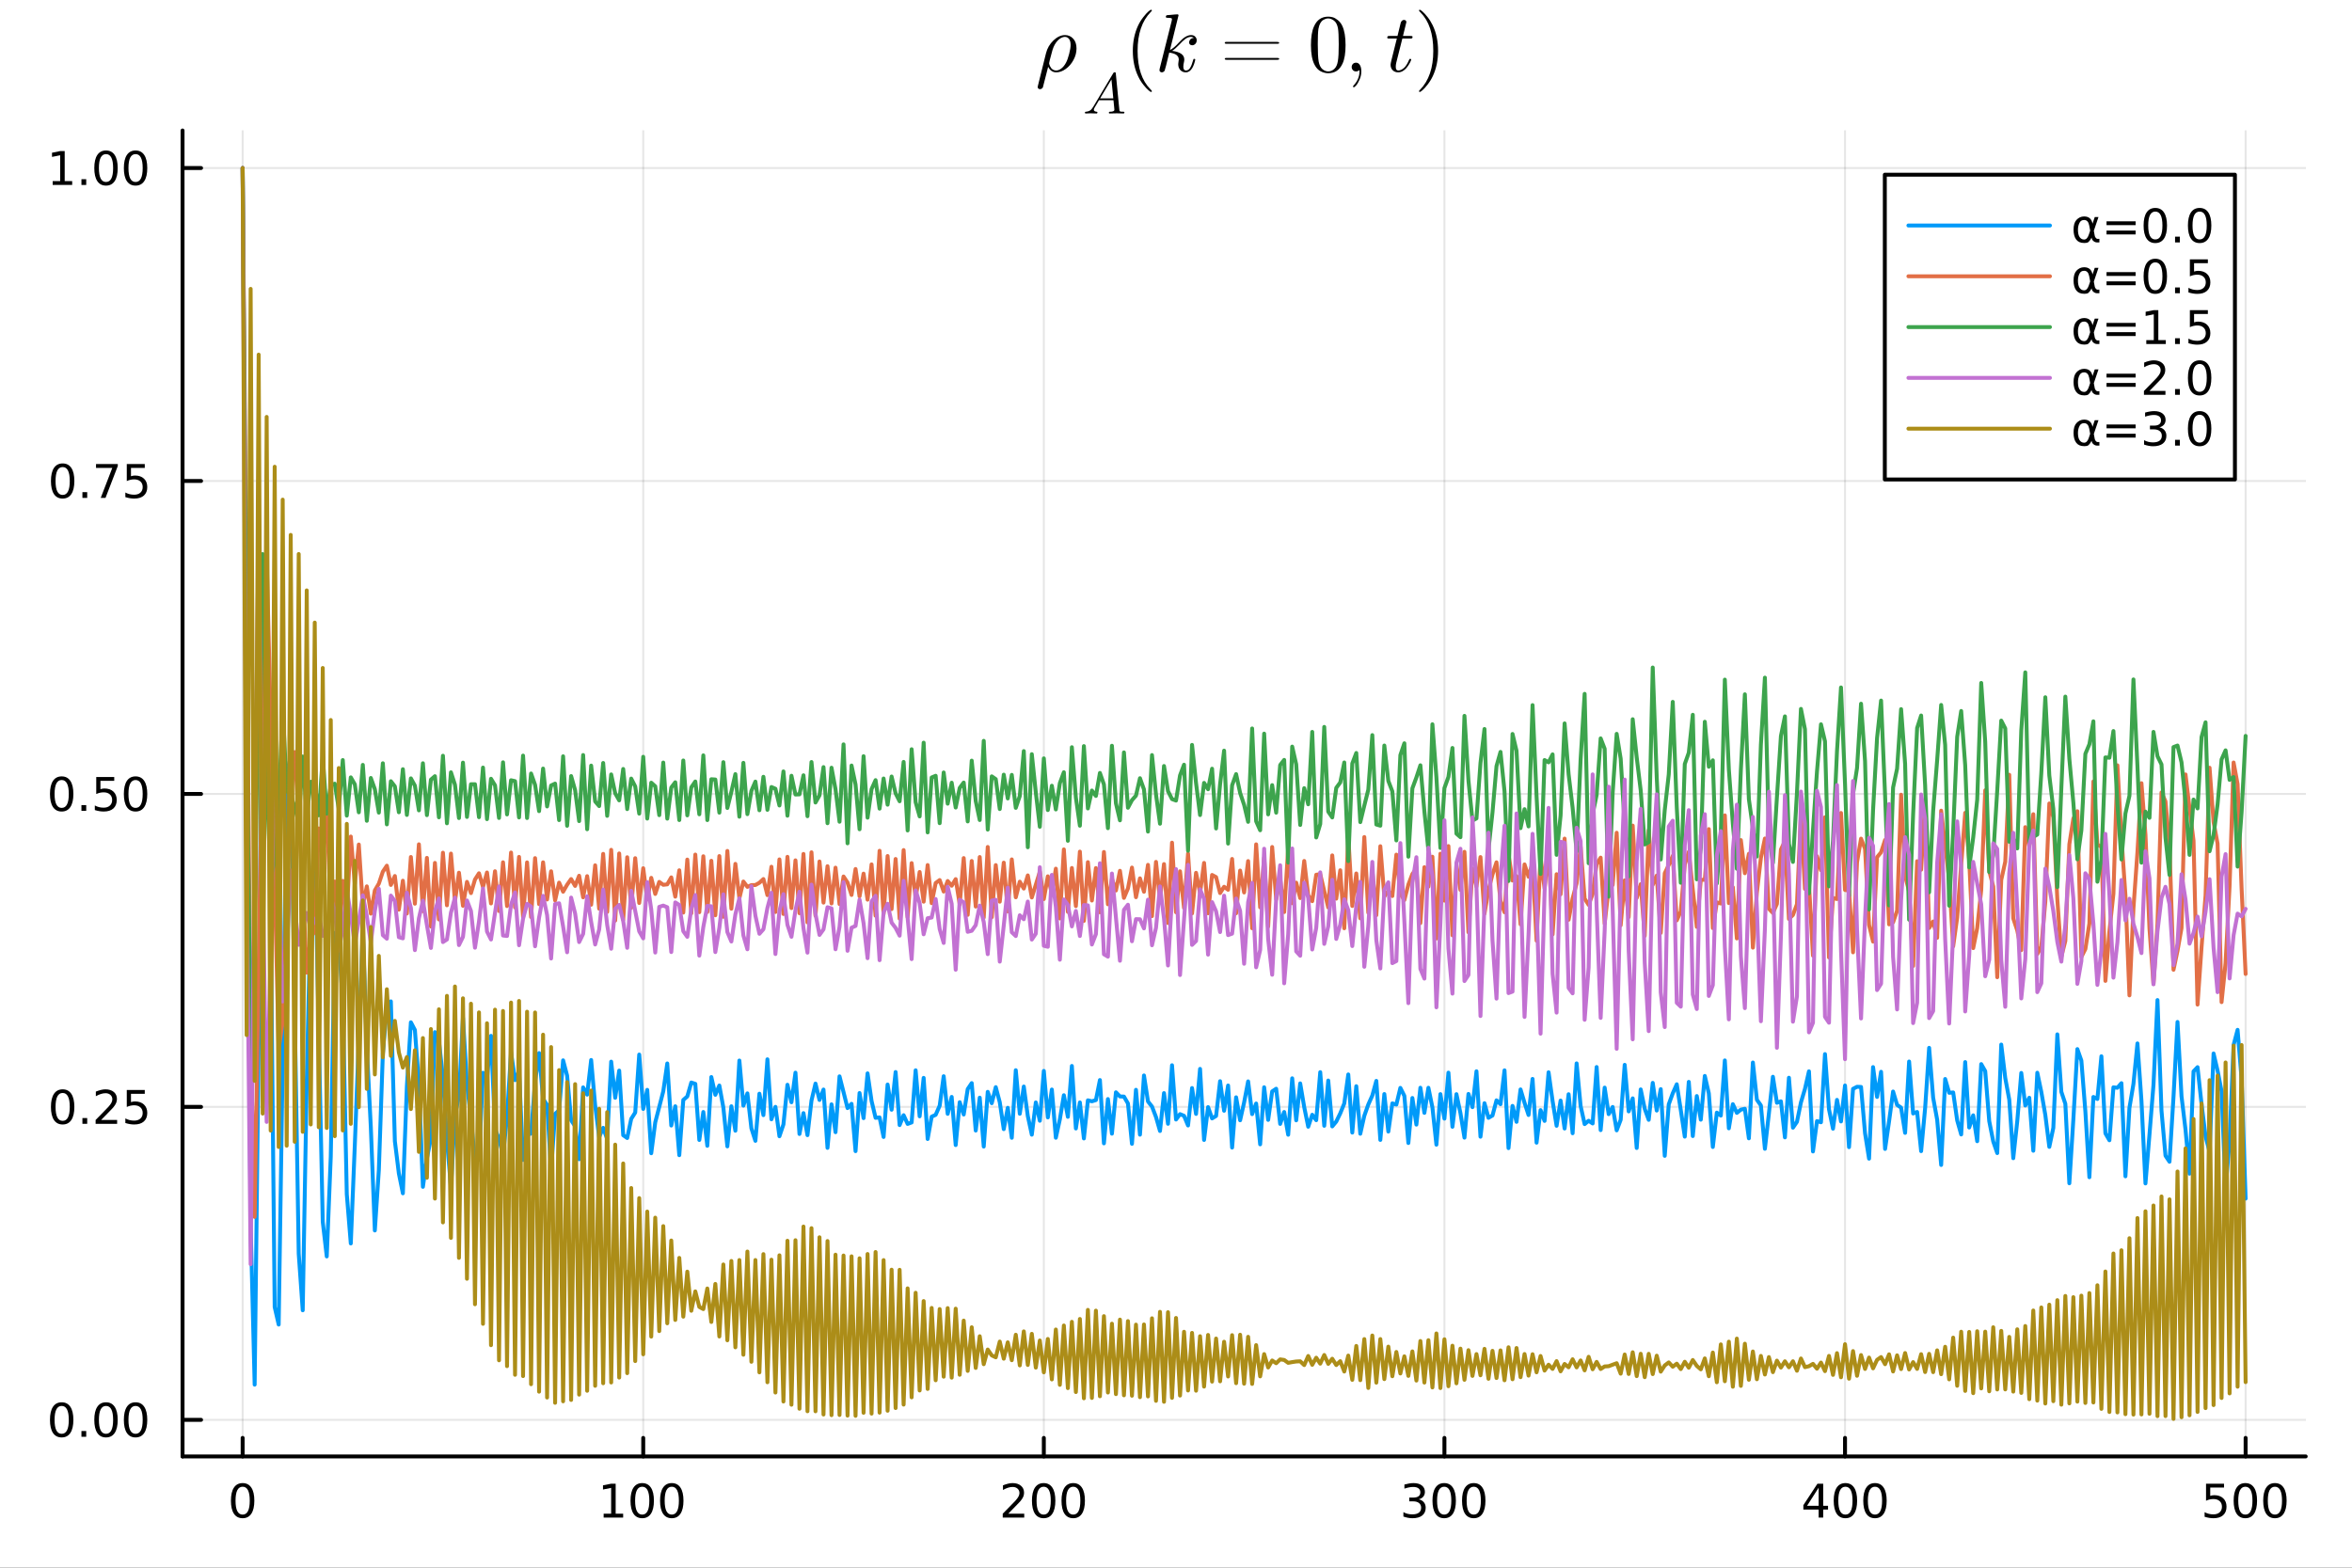 <?xml version="1.0" encoding="utf-8"?>
<svg xmlns="http://www.w3.org/2000/svg" xmlns:xlink="http://www.w3.org/1999/xlink" width="600" height="400" viewBox="0 0 2400 1600">
<rect x="0" y="0" width="2400" height="1600" fill="#333333" stroke="none"/>
<defs>
  <clipPath id="clip520">
    <rect x="0" y="0" width="2400" height="1600"/>
  </clipPath>
</defs>
<path clip-path="url(#clip520)" d="M0 1600 L2400 1600 L2400 0 L0 0  Z" fill="#ffffff" fill-rule="evenodd" fill-opacity="1"/>
<defs>
  <clipPath id="clip521">
    <rect x="480" y="0" width="1681" height="1600"/>
  </clipPath>
</defs>
<defs>
  <clipPath id="clip522">
    <rect x="156" y="47" width="2197" height="1440"/>
  </clipPath>
</defs>
<path clip-path="url(#clip520)" d="M186.274 1486.45 L2352.76 1486.45 L2352.76 133.188 L186.274 133.188  Z" fill="#ffffff" fill-rule="evenodd" fill-opacity="1"/>
<defs>
  <clipPath id="clip523">
    <rect x="186" y="133" width="2167" height="1354"/>
  </clipPath>
</defs>
<polyline clip-path="url(#clip523)" style="stroke:#000000; stroke-linecap:round; stroke-linejoin:round; stroke-width:2; stroke-opacity:0.1; fill:none" points="247.59,1486.45 247.59,133.188 "/>
<polyline clip-path="url(#clip523)" style="stroke:#000000; stroke-linecap:round; stroke-linejoin:round; stroke-width:2; stroke-opacity:0.1; fill:none" points="656.36,1486.45 656.36,133.188 "/>
<polyline clip-path="url(#clip523)" style="stroke:#000000; stroke-linecap:round; stroke-linejoin:round; stroke-width:2; stroke-opacity:0.1; fill:none" points="1065.13,1486.45 1065.13,133.188 "/>
<polyline clip-path="url(#clip523)" style="stroke:#000000; stroke-linecap:round; stroke-linejoin:round; stroke-width:2; stroke-opacity:0.1; fill:none" points="1473.9,1486.45 1473.9,133.188 "/>
<polyline clip-path="url(#clip523)" style="stroke:#000000; stroke-linecap:round; stroke-linejoin:round; stroke-width:2; stroke-opacity:0.1; fill:none" points="1882.67,1486.45 1882.67,133.188 "/>
<polyline clip-path="url(#clip523)" style="stroke:#000000; stroke-linecap:round; stroke-linejoin:round; stroke-width:2; stroke-opacity:0.1; fill:none" points="2291.44,1486.45 2291.44,133.188 "/>
<polyline clip-path="url(#clip520)" style="stroke:#000000; stroke-linecap:round; stroke-linejoin:round; stroke-width:4; stroke-opacity:1; fill:none" points="186.274,1486.45 2352.76,1486.45 "/>
<polyline clip-path="url(#clip520)" style="stroke:#000000; stroke-linecap:round; stroke-linejoin:round; stroke-width:4; stroke-opacity:1; fill:none" points="247.59,1486.45 247.59,1467.55 "/>
<polyline clip-path="url(#clip520)" style="stroke:#000000; stroke-linecap:round; stroke-linejoin:round; stroke-width:4; stroke-opacity:1; fill:none" points="656.36,1486.45 656.36,1467.55 "/>
<polyline clip-path="url(#clip520)" style="stroke:#000000; stroke-linecap:round; stroke-linejoin:round; stroke-width:4; stroke-opacity:1; fill:none" points="1065.13,1486.45 1065.13,1467.55 "/>
<polyline clip-path="url(#clip520)" style="stroke:#000000; stroke-linecap:round; stroke-linejoin:round; stroke-width:4; stroke-opacity:1; fill:none" points="1473.9,1486.45 1473.9,1467.55 "/>
<polyline clip-path="url(#clip520)" style="stroke:#000000; stroke-linecap:round; stroke-linejoin:round; stroke-width:4; stroke-opacity:1; fill:none" points="1882.67,1486.45 1882.67,1467.55 "/>
<polyline clip-path="url(#clip520)" style="stroke:#000000; stroke-linecap:round; stroke-linejoin:round; stroke-width:4; stroke-opacity:1; fill:none" points="2291.44,1486.45 2291.44,1467.55 "/>
<path clip-path="url(#clip520)" d="M247.59 1517.37 Q243.978 1517.37 242.15 1520.93 Q240.344 1524.47 240.344 1531.6 Q240.344 1538.71 242.15 1542.27 Q243.978 1545.82 247.59 1545.82 Q251.224 1545.82 253.029 1542.27 Q254.858 1538.71 254.858 1531.6 Q254.858 1524.47 253.029 1520.93 Q251.224 1517.37 247.59 1517.37 M247.59 1513.66 Q253.4 1513.66 256.455 1518.27 Q259.534 1522.85 259.534 1531.6 Q259.534 1540.33 256.455 1544.94 Q253.4 1549.52 247.59 1549.52 Q241.779 1549.52 238.701 1544.94 Q235.645 1540.33 235.645 1531.6 Q235.645 1522.85 238.701 1518.27 Q241.779 1513.66 247.59 1513.66 Z" fill="#000000" fill-rule="evenodd" fill-opacity="1" /><path clip-path="url(#clip520)" d="M615.966 1544.91 L623.605 1544.91 L623.605 1518.55 L615.295 1520.21 L615.295 1515.95 L623.559 1514.29 L628.235 1514.29 L628.235 1544.91 L635.874 1544.91 L635.874 1548.85 L615.966 1548.85 L615.966 1544.91 Z" fill="#000000" fill-rule="evenodd" fill-opacity="1" /><path clip-path="url(#clip520)" d="M655.318 1517.37 Q651.707 1517.37 649.878 1520.93 Q648.073 1524.47 648.073 1531.6 Q648.073 1538.71 649.878 1542.27 Q651.707 1545.82 655.318 1545.82 Q658.952 1545.82 660.758 1542.27 Q662.587 1538.71 662.587 1531.6 Q662.587 1524.47 660.758 1520.93 Q658.952 1517.37 655.318 1517.37 M655.318 1513.66 Q661.128 1513.66 664.184 1518.27 Q667.262 1522.85 667.262 1531.6 Q667.262 1540.33 664.184 1544.94 Q661.128 1549.52 655.318 1549.52 Q649.508 1549.52 646.429 1544.94 Q643.374 1540.33 643.374 1531.6 Q643.374 1522.85 646.429 1518.27 Q649.508 1513.66 655.318 1513.66 Z" fill="#000000" fill-rule="evenodd" fill-opacity="1" /><path clip-path="url(#clip520)" d="M685.48 1517.37 Q681.869 1517.37 680.04 1520.93 Q678.235 1524.47 678.235 1531.6 Q678.235 1538.71 680.04 1542.27 Q681.869 1545.82 685.48 1545.82 Q689.114 1545.82 690.92 1542.27 Q692.748 1538.71 692.748 1531.6 Q692.748 1524.47 690.92 1520.93 Q689.114 1517.37 685.48 1517.37 M685.48 1513.66 Q691.29 1513.66 694.346 1518.27 Q697.424 1522.85 697.424 1531.6 Q697.424 1540.33 694.346 1544.94 Q691.29 1549.52 685.48 1549.52 Q679.67 1549.52 676.591 1544.94 Q673.536 1540.33 673.536 1531.6 Q673.536 1522.85 676.591 1518.27 Q679.67 1513.66 685.48 1513.66 Z" fill="#000000" fill-rule="evenodd" fill-opacity="1" /><path clip-path="url(#clip520)" d="M1028.82 1544.91 L1045.14 1544.91 L1045.14 1548.85 L1023.2 1548.85 L1023.2 1544.91 Q1025.86 1542.16 1030.44 1537.53 Q1035.05 1532.88 1036.23 1531.53 Q1038.47 1529.01 1039.35 1527.27 Q1040.26 1525.51 1040.26 1523.82 Q1040.26 1521.07 1038.31 1519.33 Q1036.39 1517.6 1033.29 1517.6 Q1031.09 1517.6 1028.64 1518.36 Q1026.21 1519.13 1023.43 1520.68 L1023.43 1515.95 Q1026.25 1514.82 1028.71 1514.24 Q1031.16 1513.66 1033.2 1513.66 Q1038.57 1513.66 1041.76 1516.35 Q1044.96 1519.03 1044.96 1523.52 Q1044.96 1525.65 1044.15 1527.57 Q1043.36 1529.47 1041.25 1532.07 Q1040.67 1532.74 1037.57 1535.95 Q1034.47 1539.15 1028.82 1544.91 Z" fill="#000000" fill-rule="evenodd" fill-opacity="1" /><path clip-path="url(#clip520)" d="M1064.96 1517.37 Q1061.35 1517.37 1059.52 1520.93 Q1057.71 1524.47 1057.71 1531.6 Q1057.71 1538.71 1059.52 1542.27 Q1061.35 1545.82 1064.96 1545.82 Q1068.59 1545.82 1070.4 1542.27 Q1072.22 1538.71 1072.22 1531.6 Q1072.22 1524.47 1070.4 1520.93 Q1068.59 1517.37 1064.96 1517.37 M1064.96 1513.66 Q1070.77 1513.66 1073.82 1518.27 Q1076.9 1522.85 1076.9 1531.6 Q1076.9 1540.33 1073.82 1544.94 Q1070.77 1549.52 1064.96 1549.52 Q1059.15 1549.52 1056.07 1544.94 Q1053.01 1540.33 1053.01 1531.6 Q1053.01 1522.85 1056.07 1518.27 Q1059.15 1513.66 1064.96 1513.66 Z" fill="#000000" fill-rule="evenodd" fill-opacity="1" /><path clip-path="url(#clip520)" d="M1095.12 1517.37 Q1091.51 1517.37 1089.68 1520.93 Q1087.87 1524.47 1087.87 1531.6 Q1087.87 1538.71 1089.68 1542.27 Q1091.51 1545.82 1095.12 1545.82 Q1098.75 1545.82 1100.56 1542.27 Q1102.39 1538.71 1102.39 1531.6 Q1102.39 1524.47 1100.56 1520.93 Q1098.75 1517.37 1095.12 1517.37 M1095.12 1513.66 Q1100.93 1513.66 1103.98 1518.27 Q1107.06 1522.85 1107.06 1531.6 Q1107.06 1540.33 1103.98 1544.94 Q1100.93 1549.52 1095.12 1549.52 Q1089.31 1549.52 1086.23 1544.94 Q1083.17 1540.33 1083.17 1531.6 Q1083.17 1522.85 1086.23 1518.27 Q1089.31 1513.66 1095.12 1513.66 Z" fill="#000000" fill-rule="evenodd" fill-opacity="1" /><path clip-path="url(#clip520)" d="M1447.66 1530.21 Q1451.02 1530.93 1452.89 1533.2 Q1454.79 1535.47 1454.79 1538.8 Q1454.79 1543.92 1451.27 1546.72 Q1447.75 1549.52 1441.27 1549.52 Q1439.1 1549.52 1436.78 1549.08 Q1434.49 1548.66 1432.04 1547.81 L1432.04 1543.29 Q1433.98 1544.43 1436.3 1545.01 Q1438.61 1545.58 1441.13 1545.58 Q1445.53 1545.58 1447.82 1543.85 Q1450.14 1542.11 1450.14 1538.8 Q1450.14 1535.75 1447.99 1534.03 Q1445.86 1532.3 1442.04 1532.3 L1438.01 1532.3 L1438.01 1528.45 L1442.22 1528.45 Q1445.67 1528.45 1447.5 1527.09 Q1449.33 1525.7 1449.33 1523.11 Q1449.33 1520.45 1447.43 1519.03 Q1445.56 1517.6 1442.04 1517.6 Q1440.12 1517.6 1437.92 1518.01 Q1435.72 1518.43 1433.08 1519.31 L1433.08 1515.14 Q1435.74 1514.4 1438.06 1514.03 Q1440.39 1513.66 1442.45 1513.66 Q1447.78 1513.66 1450.88 1516.09 Q1453.98 1518.5 1453.98 1522.62 Q1453.98 1525.49 1452.34 1527.48 Q1450.69 1529.45 1447.66 1530.21 Z" fill="#000000" fill-rule="evenodd" fill-opacity="1" /><path clip-path="url(#clip520)" d="M1473.66 1517.37 Q1470.05 1517.37 1468.22 1520.93 Q1466.41 1524.47 1466.41 1531.6 Q1466.41 1538.71 1468.22 1542.27 Q1470.05 1545.82 1473.66 1545.82 Q1477.29 1545.82 1479.1 1542.27 Q1480.93 1538.71 1480.93 1531.6 Q1480.93 1524.47 1479.1 1520.93 Q1477.29 1517.37 1473.66 1517.37 M1473.66 1513.66 Q1479.47 1513.66 1482.52 1518.27 Q1485.6 1522.85 1485.6 1531.6 Q1485.6 1540.33 1482.52 1544.94 Q1479.47 1549.52 1473.66 1549.52 Q1467.85 1549.52 1464.77 1544.94 Q1461.71 1540.33 1461.71 1531.6 Q1461.71 1522.85 1464.77 1518.27 Q1467.85 1513.66 1473.66 1513.66 Z" fill="#000000" fill-rule="evenodd" fill-opacity="1" /><path clip-path="url(#clip520)" d="M1503.82 1517.37 Q1500.21 1517.37 1498.38 1520.93 Q1496.57 1524.47 1496.57 1531.6 Q1496.57 1538.71 1498.38 1542.27 Q1500.21 1545.82 1503.82 1545.82 Q1507.45 1545.82 1509.26 1542.27 Q1511.09 1538.71 1511.09 1531.6 Q1511.09 1524.47 1509.26 1520.93 Q1507.45 1517.37 1503.82 1517.37 M1503.82 1513.66 Q1509.63 1513.66 1512.68 1518.27 Q1515.76 1522.85 1515.76 1531.6 Q1515.76 1540.33 1512.68 1544.94 Q1509.63 1549.52 1503.82 1549.52 Q1498.01 1549.52 1494.93 1544.94 Q1491.87 1540.33 1491.87 1531.6 Q1491.87 1522.85 1494.93 1518.27 Q1498.01 1513.66 1503.82 1513.66 Z" fill="#000000" fill-rule="evenodd" fill-opacity="1" /><path clip-path="url(#clip520)" d="M1855.76 1518.36 L1843.96 1536.81 L1855.76 1536.81 L1855.76 1518.36 M1854.53 1514.29 L1860.41 1514.29 L1860.41 1536.81 L1865.34 1536.81 L1865.34 1540.7 L1860.41 1540.7 L1860.41 1548.85 L1855.76 1548.85 L1855.76 1540.7 L1840.16 1540.7 L1840.16 1536.19 L1854.53 1514.29 Z" fill="#000000" fill-rule="evenodd" fill-opacity="1" /><path clip-path="url(#clip520)" d="M1883.08 1517.37 Q1879.46 1517.37 1877.64 1520.93 Q1875.83 1524.47 1875.83 1531.6 Q1875.83 1538.71 1877.64 1542.27 Q1879.46 1545.82 1883.08 1545.82 Q1886.71 1545.82 1888.52 1542.27 Q1890.34 1538.71 1890.34 1531.6 Q1890.34 1524.47 1888.52 1520.93 Q1886.71 1517.37 1883.08 1517.37 M1883.08 1513.66 Q1888.89 1513.66 1891.94 1518.27 Q1895.02 1522.85 1895.02 1531.6 Q1895.02 1540.33 1891.94 1544.94 Q1888.89 1549.52 1883.08 1549.52 Q1877.27 1549.52 1874.19 1544.94 Q1871.13 1540.33 1871.13 1531.6 Q1871.13 1522.85 1874.19 1518.27 Q1877.27 1513.66 1883.08 1513.66 Z" fill="#000000" fill-rule="evenodd" fill-opacity="1" /><path clip-path="url(#clip520)" d="M1913.24 1517.37 Q1909.63 1517.37 1907.8 1520.93 Q1905.99 1524.47 1905.99 1531.6 Q1905.99 1538.71 1907.8 1542.27 Q1909.63 1545.82 1913.24 1545.82 Q1916.87 1545.82 1918.68 1542.27 Q1920.51 1538.71 1920.51 1531.6 Q1920.51 1524.47 1918.68 1520.93 Q1916.87 1517.37 1913.24 1517.37 M1913.24 1513.66 Q1919.05 1513.66 1922.1 1518.27 Q1925.18 1522.85 1925.18 1531.6 Q1925.18 1540.33 1922.1 1544.94 Q1919.05 1549.52 1913.24 1549.52 Q1907.43 1549.52 1904.35 1544.94 Q1901.29 1540.33 1901.29 1531.6 Q1901.29 1522.85 1904.35 1518.27 Q1907.43 1513.66 1913.24 1513.66 Z" fill="#000000" fill-rule="evenodd" fill-opacity="1" /><path clip-path="url(#clip520)" d="M2251.06 1514.29 L2269.42 1514.29 L2269.42 1518.22 L2255.34 1518.22 L2255.34 1526.7 Q2256.36 1526.35 2257.38 1526.19 Q2258.4 1526 2259.42 1526 Q2265.2 1526 2268.58 1529.17 Q2271.96 1532.34 2271.96 1537.76 Q2271.96 1543.34 2268.49 1546.44 Q2265.02 1549.52 2258.7 1549.52 Q2256.52 1549.52 2254.25 1549.15 Q2252.01 1548.78 2249.6 1548.04 L2249.6 1543.34 Q2251.68 1544.47 2253.91 1545.03 Q2256.13 1545.58 2258.6 1545.58 Q2262.61 1545.58 2264.95 1543.48 Q2267.29 1541.37 2267.29 1537.76 Q2267.29 1534.15 2264.95 1532.04 Q2262.61 1529.94 2258.6 1529.94 Q2256.73 1529.94 2254.85 1530.35 Q2253 1530.77 2251.06 1531.65 L2251.06 1514.29 Z" fill="#000000" fill-rule="evenodd" fill-opacity="1" /><path clip-path="url(#clip520)" d="M2291.17 1517.37 Q2287.56 1517.37 2285.73 1520.93 Q2283.93 1524.47 2283.93 1531.6 Q2283.93 1538.71 2285.73 1542.27 Q2287.56 1545.82 2291.17 1545.82 Q2294.81 1545.82 2296.61 1542.27 Q2298.44 1538.71 2298.44 1531.6 Q2298.44 1524.47 2296.61 1520.93 Q2294.81 1517.37 2291.17 1517.37 M2291.17 1513.66 Q2296.98 1513.66 2300.04 1518.27 Q2303.12 1522.85 2303.12 1531.6 Q2303.12 1540.33 2300.04 1544.94 Q2296.98 1549.52 2291.17 1549.52 Q2285.36 1549.52 2282.29 1544.94 Q2279.23 1540.33 2279.23 1531.6 Q2279.23 1522.85 2282.29 1518.27 Q2285.36 1513.66 2291.17 1513.66 Z" fill="#000000" fill-rule="evenodd" fill-opacity="1" /><path clip-path="url(#clip520)" d="M2321.34 1517.37 Q2317.72 1517.37 2315.9 1520.93 Q2314.09 1524.47 2314.09 1531.6 Q2314.09 1538.71 2315.9 1542.27 Q2317.72 1545.82 2321.34 1545.82 Q2324.97 1545.82 2326.78 1542.27 Q2328.6 1538.71 2328.6 1531.6 Q2328.6 1524.47 2326.78 1520.93 Q2324.97 1517.37 2321.34 1517.37 M2321.34 1513.66 Q2327.15 1513.66 2330.2 1518.27 Q2333.28 1522.85 2333.28 1531.6 Q2333.28 1540.33 2330.2 1544.94 Q2327.15 1549.52 2321.34 1549.52 Q2315.53 1549.52 2312.45 1544.94 Q2309.39 1540.33 2309.39 1531.6 Q2309.39 1522.85 2312.45 1518.27 Q2315.53 1513.66 2321.34 1513.66 Z" fill="#000000" fill-rule="evenodd" fill-opacity="1" /><polyline clip-path="url(#clip523)" style="stroke:#000000; stroke-linecap:round; stroke-linejoin:round; stroke-width:2; stroke-opacity:0.1; fill:none" points="186.274,1449.11 2352.76,1449.11 "/>
<polyline clip-path="url(#clip523)" style="stroke:#000000; stroke-linecap:round; stroke-linejoin:round; stroke-width:2; stroke-opacity:0.1; fill:none" points="186.274,1129.7 2352.76,1129.7 "/>
<polyline clip-path="url(#clip523)" style="stroke:#000000; stroke-linecap:round; stroke-linejoin:round; stroke-width:2; stroke-opacity:0.1; fill:none" points="186.274,810.298 2352.76,810.298 "/>
<polyline clip-path="url(#clip523)" style="stroke:#000000; stroke-linecap:round; stroke-linejoin:round; stroke-width:2; stroke-opacity:0.1; fill:none" points="186.274,490.893 2352.76,490.893 "/>
<polyline clip-path="url(#clip523)" style="stroke:#000000; stroke-linecap:round; stroke-linejoin:round; stroke-width:2; stroke-opacity:0.1; fill:none" points="186.274,171.488 2352.76,171.488 "/>
<polyline clip-path="url(#clip520)" style="stroke:#000000; stroke-linecap:round; stroke-linejoin:round; stroke-width:4; stroke-opacity:1; fill:none" points="186.274,1486.45 186.274,133.188 "/>
<polyline clip-path="url(#clip520)" style="stroke:#000000; stroke-linecap:round; stroke-linejoin:round; stroke-width:4; stroke-opacity:1; fill:none" points="186.274,1449.11 205.172,1449.11 "/>
<polyline clip-path="url(#clip520)" style="stroke:#000000; stroke-linecap:round; stroke-linejoin:round; stroke-width:4; stroke-opacity:1; fill:none" points="186.274,1129.7 205.172,1129.7 "/>
<polyline clip-path="url(#clip520)" style="stroke:#000000; stroke-linecap:round; stroke-linejoin:round; stroke-width:4; stroke-opacity:1; fill:none" points="186.274,810.298 205.172,810.298 "/>
<polyline clip-path="url(#clip520)" style="stroke:#000000; stroke-linecap:round; stroke-linejoin:round; stroke-width:4; stroke-opacity:1; fill:none" points="186.274,490.893 205.172,490.893 "/>
<polyline clip-path="url(#clip520)" style="stroke:#000000; stroke-linecap:round; stroke-linejoin:round; stroke-width:4; stroke-opacity:1; fill:none" points="186.274,171.488 205.172,171.488 "/>
<path clip-path="url(#clip520)" d="M62.937 1434.91 Q59.325 1434.91 57.497 1438.47 Q55.691 1442.01 55.691 1449.14 Q55.691 1456.25 57.497 1459.82 Q59.325 1463.36 62.937 1463.36 Q66.571 1463.36 68.376 1459.82 Q70.205 1456.25 70.205 1449.14 Q70.205 1442.01 68.376 1438.47 Q66.571 1434.91 62.937 1434.91 M62.937 1431.2 Q68.747 1431.2 71.802 1435.81 Q74.881 1440.39 74.881 1449.14 Q74.881 1457.87 71.802 1462.48 Q68.747 1467.06 62.937 1467.06 Q57.126 1467.06 54.048 1462.48 Q50.992 1457.87 50.992 1449.14 Q50.992 1440.39 54.048 1435.81 Q57.126 1431.2 62.937 1431.2 Z" fill="#000000" fill-rule="evenodd" fill-opacity="1" /><path clip-path="url(#clip520)" d="M83.098 1460.51 L87.983 1460.51 L87.983 1466.39 L83.098 1466.39 L83.098 1460.51 Z" fill="#000000" fill-rule="evenodd" fill-opacity="1" /><path clip-path="url(#clip520)" d="M108.168 1434.91 Q104.557 1434.91 102.728 1438.47 Q100.922 1442.01 100.922 1449.14 Q100.922 1456.25 102.728 1459.82 Q104.557 1463.36 108.168 1463.36 Q111.802 1463.36 113.608 1459.82 Q115.436 1456.25 115.436 1449.14 Q115.436 1442.01 113.608 1438.47 Q111.802 1434.91 108.168 1434.91 M108.168 1431.2 Q113.978 1431.2 117.033 1435.81 Q120.112 1440.39 120.112 1449.14 Q120.112 1457.87 117.033 1462.48 Q113.978 1467.06 108.168 1467.06 Q102.358 1467.06 99.279 1462.48 Q96.223 1457.87 96.223 1449.14 Q96.223 1440.39 99.279 1435.81 Q102.358 1431.2 108.168 1431.2 Z" fill="#000000" fill-rule="evenodd" fill-opacity="1" /><path clip-path="url(#clip520)" d="M138.33 1434.91 Q134.719 1434.91 132.89 1438.47 Q131.084 1442.01 131.084 1449.14 Q131.084 1456.25 132.89 1459.82 Q134.719 1463.36 138.33 1463.36 Q141.964 1463.36 143.769 1459.82 Q145.598 1456.25 145.598 1449.14 Q145.598 1442.01 143.769 1438.47 Q141.964 1434.91 138.33 1434.91 M138.33 1431.2 Q144.14 1431.2 147.195 1435.81 Q150.274 1440.39 150.274 1449.14 Q150.274 1457.87 147.195 1462.48 Q144.14 1467.06 138.33 1467.06 Q132.519 1467.06 129.441 1462.48 Q126.385 1457.87 126.385 1449.14 Q126.385 1440.39 129.441 1435.81 Q132.519 1431.2 138.33 1431.2 Z" fill="#000000" fill-rule="evenodd" fill-opacity="1" /><path clip-path="url(#clip520)" d="M63.932 1115.5 Q60.321 1115.5 58.492 1119.07 Q56.687 1122.61 56.687 1129.74 Q56.687 1136.85 58.492 1140.41 Q60.321 1143.95 63.932 1143.95 Q67.566 1143.95 69.372 1140.41 Q71.2 1136.85 71.2 1129.74 Q71.2 1122.61 69.372 1119.07 Q67.566 1115.5 63.932 1115.5 M63.932 1111.8 Q69.742 1111.8 72.798 1116.41 Q75.876 1120.99 75.876 1129.74 Q75.876 1138.47 72.798 1143.07 Q69.742 1147.66 63.932 1147.66 Q58.122 1147.66 55.043 1143.07 Q51.987 1138.47 51.987 1129.74 Q51.987 1120.99 55.043 1116.41 Q58.122 1111.8 63.932 1111.8 Z" fill="#000000" fill-rule="evenodd" fill-opacity="1" /><path clip-path="url(#clip520)" d="M84.094 1141.1 L88.978 1141.1 L88.978 1146.98 L84.094 1146.98 L84.094 1141.1 Z" fill="#000000" fill-rule="evenodd" fill-opacity="1" /><path clip-path="url(#clip520)" d="M103.191 1143.05 L119.51 1143.05 L119.51 1146.98 L97.566 1146.98 L97.566 1143.05 Q100.228 1140.29 104.811 1135.66 Q109.418 1131.01 110.598 1129.67 Q112.844 1127.15 113.723 1125.41 Q114.626 1123.65 114.626 1121.96 Q114.626 1119.21 112.682 1117.47 Q110.76 1115.73 107.658 1115.73 Q105.459 1115.73 103.006 1116.5 Q100.575 1117.26 97.797 1118.81 L97.797 1114.09 Q100.621 1112.96 103.075 1112.38 Q105.529 1111.8 107.566 1111.8 Q112.936 1111.8 116.131 1114.48 Q119.325 1117.17 119.325 1121.66 Q119.325 1123.79 118.515 1125.71 Q117.728 1127.61 115.621 1130.2 Q115.043 1130.87 111.941 1134.09 Q108.839 1137.28 103.191 1143.05 Z" fill="#000000" fill-rule="evenodd" fill-opacity="1" /><path clip-path="url(#clip520)" d="M129.371 1112.42 L147.728 1112.42 L147.728 1116.36 L133.654 1116.36 L133.654 1124.83 Q134.672 1124.48 135.691 1124.32 Q136.709 1124.14 137.728 1124.14 Q143.515 1124.14 146.894 1127.31 Q150.274 1130.48 150.274 1135.9 Q150.274 1141.47 146.802 1144.58 Q143.33 1147.66 137.01 1147.66 Q134.834 1147.66 132.566 1147.28 Q130.32 1146.91 127.913 1146.17 L127.913 1141.47 Q129.996 1142.61 132.219 1143.16 Q134.441 1143.72 136.918 1143.72 Q140.922 1143.72 143.26 1141.61 Q145.598 1139.51 145.598 1135.9 Q145.598 1132.28 143.26 1130.18 Q140.922 1128.07 136.918 1128.07 Q135.043 1128.07 133.168 1128.49 Q131.316 1128.91 129.371 1129.78 L129.371 1112.42 Z" fill="#000000" fill-rule="evenodd" fill-opacity="1" /><path clip-path="url(#clip520)" d="M62.937 796.097 Q59.325 796.097 57.497 799.662 Q55.691 803.204 55.691 810.333 Q55.691 817.44 57.497 821.004 Q59.325 824.546 62.937 824.546 Q66.571 824.546 68.376 821.004 Q70.205 817.44 70.205 810.333 Q70.205 803.204 68.376 799.662 Q66.571 796.097 62.937 796.097 M62.937 792.393 Q68.747 792.393 71.802 797 Q74.881 801.583 74.881 810.333 Q74.881 819.06 71.802 823.666 Q68.747 828.25 62.937 828.25 Q57.126 828.25 54.048 823.666 Q50.992 819.06 50.992 810.333 Q50.992 801.583 54.048 797 Q57.126 792.393 62.937 792.393 Z" fill="#000000" fill-rule="evenodd" fill-opacity="1" /><path clip-path="url(#clip520)" d="M83.098 821.699 L87.983 821.699 L87.983 827.578 L83.098 827.578 L83.098 821.699 Z" fill="#000000" fill-rule="evenodd" fill-opacity="1" /><path clip-path="url(#clip520)" d="M98.214 793.018 L116.57 793.018 L116.57 796.954 L102.496 796.954 L102.496 805.426 Q103.515 805.079 104.534 804.917 Q105.552 804.731 106.571 804.731 Q112.358 804.731 115.737 807.903 Q119.117 811.074 119.117 816.491 Q119.117 822.069 115.645 825.171 Q112.172 828.25 105.853 828.25 Q103.677 828.25 101.409 827.879 Q99.163 827.509 96.756 826.768 L96.756 822.069 Q98.839 823.203 101.061 823.759 Q103.284 824.315 105.76 824.315 Q109.765 824.315 112.103 822.208 Q114.441 820.102 114.441 816.491 Q114.441 812.879 112.103 810.773 Q109.765 808.667 105.76 808.667 Q103.885 808.667 102.01 809.083 Q100.159 809.5 98.214 810.379 L98.214 793.018 Z" fill="#000000" fill-rule="evenodd" fill-opacity="1" /><path clip-path="url(#clip520)" d="M138.33 796.097 Q134.719 796.097 132.89 799.662 Q131.084 803.204 131.084 810.333 Q131.084 817.44 132.89 821.004 Q134.719 824.546 138.33 824.546 Q141.964 824.546 143.769 821.004 Q145.598 817.44 145.598 810.333 Q145.598 803.204 143.769 799.662 Q141.964 796.097 138.33 796.097 M138.33 792.393 Q144.14 792.393 147.195 797 Q150.274 801.583 150.274 810.333 Q150.274 819.06 147.195 823.666 Q144.14 828.25 138.33 828.25 Q132.519 828.25 129.441 823.666 Q126.385 819.06 126.385 810.333 Q126.385 801.583 129.441 797 Q132.519 792.393 138.33 792.393 Z" fill="#000000" fill-rule="evenodd" fill-opacity="1" /><path clip-path="url(#clip520)" d="M63.932 476.692 Q60.321 476.692 58.492 480.257 Q56.687 483.798 56.687 490.928 Q56.687 498.034 58.492 501.599 Q60.321 505.141 63.932 505.141 Q67.566 505.141 69.372 501.599 Q71.2 498.034 71.2 490.928 Q71.2 483.798 69.372 480.257 Q67.566 476.692 63.932 476.692 M63.932 472.988 Q69.742 472.988 72.798 477.594 Q75.876 482.178 75.876 490.928 Q75.876 499.655 72.798 504.261 Q69.742 508.844 63.932 508.844 Q58.122 508.844 55.043 504.261 Q51.987 499.655 51.987 490.928 Q51.987 482.178 55.043 477.594 Q58.122 472.988 63.932 472.988 Z" fill="#000000" fill-rule="evenodd" fill-opacity="1" /><path clip-path="url(#clip520)" d="M84.094 502.293 L88.978 502.293 L88.978 508.173 L84.094 508.173 L84.094 502.293 Z" fill="#000000" fill-rule="evenodd" fill-opacity="1" /><path clip-path="url(#clip520)" d="M97.983 473.613 L120.205 473.613 L120.205 475.604 L107.658 508.173 L102.774 508.173 L114.58 477.548 L97.983 477.548 L97.983 473.613 Z" fill="#000000" fill-rule="evenodd" fill-opacity="1" /><path clip-path="url(#clip520)" d="M129.371 473.613 L147.728 473.613 L147.728 477.548 L133.654 477.548 L133.654 486.02 Q134.672 485.673 135.691 485.511 Q136.709 485.326 137.728 485.326 Q143.515 485.326 146.894 488.497 Q150.274 491.668 150.274 497.085 Q150.274 502.664 146.802 505.766 Q143.33 508.844 137.01 508.844 Q134.834 508.844 132.566 508.474 Q130.32 508.104 127.913 507.363 L127.913 502.664 Q129.996 503.798 132.219 504.354 Q134.441 504.909 136.918 504.909 Q140.922 504.909 143.26 502.803 Q145.598 500.696 145.598 497.085 Q145.598 493.474 143.26 491.368 Q140.922 489.261 136.918 489.261 Q135.043 489.261 133.168 489.678 Q131.316 490.094 129.371 490.974 L129.371 473.613 Z" fill="#000000" fill-rule="evenodd" fill-opacity="1" /><path clip-path="url(#clip520)" d="M53.747 184.832 L61.386 184.832 L61.386 158.467 L53.075 160.133 L53.075 155.874 L61.339 154.208 L66.015 154.208 L66.015 184.832 L73.654 184.832 L73.654 188.768 L53.747 188.768 L53.747 184.832 Z" fill="#000000" fill-rule="evenodd" fill-opacity="1" /><path clip-path="url(#clip520)" d="M83.098 182.888 L87.983 182.888 L87.983 188.768 L83.098 188.768 L83.098 182.888 Z" fill="#000000" fill-rule="evenodd" fill-opacity="1" /><path clip-path="url(#clip520)" d="M108.168 157.286 Q104.557 157.286 102.728 160.851 Q100.922 164.393 100.922 171.522 Q100.922 178.629 102.728 182.194 Q104.557 185.735 108.168 185.735 Q111.802 185.735 113.608 182.194 Q115.436 178.629 115.436 171.522 Q115.436 164.393 113.608 160.851 Q111.802 157.286 108.168 157.286 M108.168 153.583 Q113.978 153.583 117.033 158.189 Q120.112 162.772 120.112 171.522 Q120.112 180.249 117.033 184.856 Q113.978 189.439 108.168 189.439 Q102.358 189.439 99.279 184.856 Q96.223 180.249 96.223 171.522 Q96.223 162.772 99.279 158.189 Q102.358 153.583 108.168 153.583 Z" fill="#000000" fill-rule="evenodd" fill-opacity="1" /><path clip-path="url(#clip520)" d="M138.33 157.286 Q134.719 157.286 132.89 160.851 Q131.084 164.393 131.084 171.522 Q131.084 178.629 132.89 182.194 Q134.719 185.735 138.33 185.735 Q141.964 185.735 143.769 182.194 Q145.598 178.629 145.598 171.522 Q145.598 164.393 143.769 160.851 Q141.964 157.286 138.33 157.286 M138.33 153.583 Q144.14 153.583 147.195 158.189 Q150.274 162.772 150.274 171.522 Q150.274 180.249 147.195 184.856 Q144.14 189.439 138.33 189.439 Q132.519 189.439 129.441 184.856 Q126.385 180.249 126.385 171.522 Q126.385 162.772 129.441 158.189 Q132.519 153.583 138.33 153.583 Z" fill="#000000" fill-rule="evenodd" fill-opacity="1" /><path clip-path="url(#clip520)" d="M1098.48 49.484 Q1098.48 55.55 1095.37 61.248 Q1092.3 66.945 1087.46 70.388 Q1082.66 73.832 1077.83 73.832 Q1072.37 73.832 1069.55 68.175 Q1064.42 88.711 1064.14 89.243 Q1062.95 91.006 1061.23 91.006 Q1060.16 91.006 1059.5 90.35 Q1058.85 89.735 1058.85 88.752 Q1058.89 88.424 1059.13 87.399 L1067.33 54.403 Q1069.22 46.738 1074.92 41.286 Q1080.65 35.793 1086.8 35.793 Q1091.68 35.793 1095.08 39.441 Q1098.48 43.09 1098.48 49.484 M1092.46 45.877 Q1092.46 41.778 1090.82 39.728 Q1089.18 37.638 1086.64 37.638 Q1084.3 37.638 1081.47 39.523 Q1078.69 41.409 1076.23 45.59 Q1074.92 48.008 1073.97 51 Q1073.03 53.993 1071.19 61.371 Q1070.53 64.322 1070.53 64.486 Q1070.53 64.814 1070.69 65.552 Q1070.9 66.289 1071.39 67.437 Q1071.92 68.544 1072.66 69.528 Q1073.4 70.511 1074.75 71.249 Q1076.1 71.946 1077.74 71.946 Q1080.29 71.946 1082.99 69.897 Q1085.74 67.806 1087.75 63.994 Q1089.43 60.92 1090.94 55.14 Q1092.46 49.32 1092.46 45.877 Z" fill="#000000" fill-rule="evenodd" fill-opacity="1" /><path clip-path="url(#clip520)" d="M1147.37 114.646 Q1147.37 115.192 1147.14 115.478 Q1146.94 115.737 1146.74 115.794 Q1146.57 115.823 1146.31 115.823 Q1145.56 115.823 1142.98 115.737 Q1140.4 115.651 1139.65 115.651 Q1138.45 115.651 1135.98 115.737 Q1133.51 115.823 1132.31 115.823 Q1131.5 115.823 1131.5 115.163 Q1131.5 114.732 1131.59 114.503 Q1131.68 114.245 1131.91 114.159 Q1132.16 114.044 1132.31 114.044 Q1132.48 114.015 1132.91 114.015 Q1133.48 114.015 1134.09 113.958 Q1134.69 113.872 1135.43 113.7 Q1136.18 113.527 1136.64 113.097 Q1137.13 112.667 1137.13 112.064 Q1137.13 111.806 1136.93 109.683 Q1136.73 107.559 1136.47 105.092 Q1136.21 102.596 1136.18 102.251 L1121.43 102.251 Q1120.08 104.575 1119.14 106.182 Q1118.19 107.789 1117.85 108.334 Q1117.5 108.879 1117.3 109.224 Q1117.1 109.568 1116.99 109.769 Q1116.15 111.289 1116.15 111.949 Q1116.15 113.786 1118.91 114.015 Q1119.85 114.015 1119.85 114.704 Q1119.85 115.22 1119.63 115.507 Q1119.4 115.765 1119.19 115.794 Q1119.02 115.823 1118.74 115.823 Q1117.79 115.823 1115.81 115.737 Q1113.83 115.651 1112.85 115.651 Q1112.02 115.651 1110.3 115.737 Q1108.58 115.823 1107.8 115.823 Q1107.46 115.823 1107.26 115.622 Q1107.06 115.421 1107.06 115.163 Q1107.06 114.761 1107.12 114.532 Q1107.2 114.302 1107.43 114.187 Q1107.66 114.073 1107.78 114.073 Q1107.89 114.044 1108.29 114.015 Q1110.47 113.872 1112.17 112.839 Q1113.89 111.777 1115.52 109.051 L1135.95 74.735 Q1136.15 74.391 1136.3 74.219 Q1136.44 74.046 1136.73 73.903 Q1137.04 73.76 1137.5 73.76 Q1138.22 73.76 1138.36 73.989 Q1138.5 74.19 1138.59 75.165 L1142.18 111.892 Q1142.26 112.667 1142.32 112.982 Q1142.41 113.269 1142.78 113.585 Q1143.18 113.872 1143.9 113.958 Q1144.64 114.015 1146.02 114.015 Q1146.54 114.015 1146.74 114.044 Q1146.94 114.044 1147.14 114.187 Q1147.37 114.331 1147.37 114.646 M1136.01 100.415 L1134.14 81.047 L1122.55 100.415 L1136.01 100.415 Z" fill="#000000" fill-rule="evenodd" fill-opacity="1" /><path clip-path="url(#clip520)" d="M1155.94 51.902 Q1155.94 37.72 1161.23 26.284 Q1163.48 21.488 1166.64 17.471 Q1169.79 13.454 1171.88 11.692 Q1173.97 9.929 1174.55 9.929 Q1175.37 9.929 1175.41 10.749 Q1175.41 11.159 1174.3 12.184 Q1160.78 25.956 1160.82 51.902 Q1160.82 77.93 1173.97 91.17 Q1175.41 92.605 1175.41 93.055 Q1175.41 93.875 1174.55 93.875 Q1173.97 93.875 1171.97 92.195 Q1169.96 90.514 1166.84 86.661 Q1163.73 82.808 1161.47 78.094 Q1155.94 66.658 1155.94 51.902 Z" fill="#000000" fill-rule="evenodd" fill-opacity="1" /><path clip-path="url(#clip520)" d="M1221.13 41.081 Q1221.13 43.417 1219.7 44.811 Q1218.3 46.205 1216.54 46.205 Q1214.98 46.205 1214.16 45.303 Q1213.34 44.401 1213.34 43.254 Q1213.34 42.762 1213.55 42.147 Q1213.75 41.491 1214.2 40.712 Q1214.69 39.933 1215.72 39.359 Q1216.74 38.786 1218.14 38.704 Q1217.85 38.417 1217.77 38.376 Q1217.15 37.884 1216.01 37.72 Q1215.84 37.638 1215.27 37.638 Q1212.44 37.638 1209.57 39.728 Q1206.74 41.778 1203.26 45.672 Q1198.87 50.222 1196.04 51.902 Q1208.46 53.542 1208.46 60.715 Q1208.46 61.904 1208.14 63.338 Q1207.48 66.043 1207.48 68.011 Q1207.48 71.946 1210.14 71.946 Q1212.73 71.946 1214.37 69.323 Q1216.05 66.699 1217.44 61.576 Q1217.65 60.633 1217.85 60.346 Q1218.06 60.059 1218.63 60.059 Q1219.65 60.059 1219.65 60.879 Q1218.71 65.675 1216.62 69.364 Q1213.96 73.832 1209.98 73.832 Q1206.66 73.832 1204.45 71.536 Q1202.27 69.2 1202.27 65.511 Q1202.27 64.609 1202.6 62.559 Q1202.85 61.74 1202.85 60.797 Q1202.85 58.87 1201.78 57.436 Q1200.72 55.96 1199 55.222 Q1197.27 54.484 1195.84 54.157 Q1194.45 53.788 1193.09 53.665 Q1188.99 71.003 1188.42 72.069 Q1188.05 72.807 1187.23 73.299 Q1186.41 73.832 1185.55 73.832 Q1184.73 73.832 1183.91 73.258 Q1183.13 72.725 1183.13 71.454 Q1183.13 70.798 1183.46 69.61 L1195.63 21.242 L1195.88 19.603 Q1195.88 19.111 1195.68 18.865 Q1195.51 18.578 1194.53 18.373 Q1193.59 18.168 1191.7 18.168 Q1190.92 18.168 1190.55 18.127 Q1190.22 18.086 1189.94 17.881 Q1189.65 17.635 1189.65 17.143 Q1189.65 16.447 1189.94 16.078 Q1190.27 15.668 1190.51 15.586 Q1190.76 15.504 1191.25 15.463 Q1191.95 15.422 1194.28 15.217 Q1196.62 14.971 1198.63 14.807 Q1200.64 14.643 1201.5 14.643 Q1201.99 14.643 1202.23 14.889 Q1202.52 15.094 1202.56 15.34 L1202.6 15.545 L1193.87 50.959 Q1197.48 49.525 1203.18 43.172 Q1209.78 35.793 1215.43 35.793 Q1218.1 35.793 1219.61 37.433 Q1221.13 39.032 1221.13 41.081 Z" fill="#000000" fill-rule="evenodd" fill-opacity="1" /><path clip-path="url(#clip520)" d="M1249.74 60.141 Q1249.82 59.116 1251.42 59.116 L1302.86 59.116 Q1305.28 59.116 1305.32 60.059 Q1305.32 61.084 1303.03 61.043 L1251.99 61.043 Q1249.74 61.084 1249.74 60.141 M1249.74 43.745 Q1249.74 42.721 1251.5 42.762 L1302.78 42.762 Q1305.28 42.762 1305.32 43.745 Q1305.32 44.688 1303.19 44.688 L1251.42 44.688 Q1249.74 44.688 1249.74 43.745 Z" fill="#000000" fill-rule="evenodd" fill-opacity="1" /><path clip-path="url(#clip520)" d="M1337.7 46.041 Q1337.7 33.703 1340.81 26.981 Q1345.16 16.979 1355.41 16.979 Q1357.58 16.979 1359.83 17.594 Q1362.13 18.168 1365 20.422 Q1367.91 22.677 1369.67 26.366 Q1373.03 33.498 1373.03 46.041 Q1373.03 58.297 1369.92 64.978 Q1365.37 74.733 1355.32 74.733 Q1351.55 74.733 1347.7 72.807 Q1343.89 70.88 1341.47 66.249 Q1337.7 59.321 1337.7 46.041 M1344.67 45.016 Q1344.67 57.682 1345.57 62.723 Q1346.59 68.175 1349.38 70.552 Q1352.21 72.889 1355.32 72.889 Q1358.69 72.889 1361.47 70.388 Q1364.3 67.847 1365.16 62.395 Q1366.1 57.026 1366.06 45.016 Q1366.06 33.334 1365.24 28.661 Q1364.14 23.21 1361.19 21.037 Q1358.28 18.824 1355.32 18.824 Q1354.22 18.824 1353.03 19.152 Q1351.88 19.48 1350.2 20.422 Q1348.52 21.365 1347.21 23.702 Q1345.94 26.038 1345.32 29.563 Q1344.67 34.113 1344.67 45.016 Z" fill="#000000" fill-rule="evenodd" fill-opacity="1" /><path clip-path="url(#clip520)" d="M1380.46 71.536 Q1379.27 70.183 1379.27 68.421 Q1379.27 66.658 1380.42 65.347 Q1381.61 63.994 1383.74 63.994 Q1386.24 63.994 1387.67 66.412 Q1389.11 68.79 1389.11 72.807 Q1389.11 77.152 1387.34 81.169 Q1385.58 85.227 1383.86 87.153 Q1382.14 89.079 1381.44 89.079 Q1380.62 89.079 1380.62 88.178 Q1380.62 87.85 1381.2 87.235 Q1387.22 80.759 1387.26 72.807 Q1387.26 71.536 1387.1 71.536 L1386.89 71.7 Q1385.46 72.889 1383.74 72.889 Q1381.65 72.889 1380.46 71.536 Z" fill="#000000" fill-rule="evenodd" fill-opacity="1" /><path clip-path="url(#clip520)" d="M1441.38 37.638 Q1441.38 38.786 1440.85 39.073 Q1440.31 39.319 1438.84 39.319 L1430.97 39.319 L1424.74 64.076 Q1424.25 66.249 1424.25 68.093 Q1424.25 70.142 1424.86 71.044 Q1425.52 71.946 1426.87 71.946 Q1429.53 71.946 1432.4 69.528 Q1435.31 67.109 1437.77 61.207 Q1438.1 60.428 1438.26 60.264 Q1438.47 60.059 1439 60.059 Q1440.03 60.059 1440.03 60.879 Q1440.03 61.166 1439.45 62.477 Q1438.92 63.789 1437.73 65.716 Q1436.58 67.642 1435.07 69.446 Q1433.59 71.249 1431.34 72.561 Q1429.08 73.832 1426.66 73.832 Q1423.26 73.832 1421.09 71.659 Q1418.96 69.487 1418.96 66.085 Q1418.96 64.978 1419.82 61.453 Q1420.68 57.887 1425.35 39.319 L1417.93 39.319 Q1416.91 39.319 1416.5 39.278 Q1416.13 39.236 1415.84 39.032 Q1415.6 38.786 1415.6 38.294 Q1415.6 37.515 1415.92 37.187 Q1416.25 36.818 1416.66 36.777 Q1417.11 36.695 1418.14 36.695 L1426.01 36.695 L1429.29 23.374 Q1429.61 22.062 1430.43 21.324 Q1431.3 20.545 1431.79 20.463 Q1432.28 20.34 1432.65 20.34 Q1433.75 20.34 1434.41 20.955 Q1435.07 21.529 1435.07 22.595 Q1435.07 23.169 1431.62 36.695 L1439 36.695 Q1439.94 36.695 1440.31 36.736 Q1440.72 36.777 1441.05 36.982 Q1441.38 37.187 1441.38 37.638 Z" fill="#000000" fill-rule="evenodd" fill-opacity="1" /><path clip-path="url(#clip520)" d="M1447.95 93.055 Q1447.95 92.646 1449.01 91.621 Q1462.54 77.848 1462.54 51.902 Q1462.54 25.874 1449.55 12.716 Q1447.95 11.2 1447.95 10.749 Q1447.95 9.929 1448.77 9.929 Q1449.34 9.929 1451.35 11.61 Q1453.4 13.29 1456.47 17.143 Q1459.59 20.996 1461.89 25.71 Q1467.42 37.146 1467.42 51.902 Q1467.42 66.085 1462.13 77.52 Q1459.88 82.316 1456.72 86.333 Q1453.56 90.35 1451.47 92.113 Q1449.38 93.875 1448.77 93.875 Q1447.95 93.875 1447.95 93.055 Z" fill="#000000" fill-rule="evenodd" fill-opacity="1" /><polyline clip-path="url(#clip523)" style="stroke:#009af9; stroke-linecap:round; stroke-linejoin:round; stroke-width:4; stroke-opacity:1; fill:none" points="247.59,171.488 251.677,673.746 255.765,1250.23 259.853,1413.16 263.94,1062.46 268.028,597.196 272.116,619.346 276.203,931.937 280.291,1333.99 284.379,1351.85 288.467,1082.09 292.554,789.742 296.642,772.486 300.73,1031.29 304.817,1279.56 308.905,1337.31 312.993,1103.8 317.08,922.548 321.168,853.285 325.256,1053.91 329.344,1247.05 333.431,1282.32 337.519,1180.43 341.607,952.121 345.694,959.421 349.782,1022.8 353.87,1218.85 357.957,1269.09 362.045,1168.98 366.133,1061.13 370.221,948.663 374.308,1069.08 378.396,1150.52 382.484,1255.83 386.571,1194.25 390.659,1075.18 394.747,1026.74 398.834,1022.01 402.922,1164.73 407.01,1197.66 411.098,1217.9 415.185,1108.65 419.273,1043.4 423.361,1051.21 427.448,1106.8 431.536,1211.29 435.624,1182.14 439.712,1161.87 443.799,1053.4 447.887,1062.59 451.975,1099.54 456.062,1163.64 460.15,1211.86 464.238,1138.58 468.325,1118.79 472.413,1038.96 476.501,1106.95 480.589,1141.88 484.676,1184.4 488.764,1183.41 492.852,1094.87 496.939,1100.62 501.027,1057.21 505.115,1152.61 509.202,1162.02 513.29,1179.25 517.378,1139.9 521.466,1073.94 525.553,1102.4 529.641,1093.3 533.729,1183.86 537.816,1158.42 541.904,1156.87 545.992,1104.06 550.079,1074.81 554.167,1121.48 558.255,1127.69 562.343,1193.99 566.43,1136.79 570.518,1133.14 574.606,1082.2 578.693,1097.8 582.781,1143.28 586.869,1149.49 590.956,1183.12 595.044,1109.81 599.132,1117.22 603.22,1081.85 607.307,1128.32 611.395,1160.55 615.483,1151.07 619.57,1162.54 623.658,1083.54 627.746,1120.41 631.833,1092.65 635.921,1158.6 640.009,1161.46 644.097,1141.93 648.184,1135.47 652.272,1076.3 656.36,1131.78 660.447,1112.33 664.535,1177.01 668.623,1145.49 672.711,1129.71 676.798,1113.83 680.886,1085.38 684.974,1148.71 689.061,1129.08 693.149,1178.99 697.237,1122.63 701.324,1119.05 705.412,1104.84 709.5,1106.19 713.588,1163.46 717.675,1134.92 721.763,1169.41 725.851,1099.25 729.938,1117.36 734.026,1107.89 738.114,1130.39 742.201,1170.01 746.289,1129.08 750.377,1154.01 754.465,1082.4 758.552,1128.42 762.64,1115.91 766.728,1151.55 770.815,1164.35 774.903,1116.25 778.991,1138.1 783.078,1081.15 787.166,1142.38 791.254,1129.69 795.342,1159.67 799.429,1147.61 803.517,1107.12 807.605,1124.99 811.692,1094.78 815.78,1157.35 819.868,1136.08 823.955,1158.56 828.043,1123.26 832.131,1105.92 836.219,1122.65 840.306,1112.02 844.394,1171.52 848.482,1127.11 852.569,1155.52 856.657,1098.54 860.745,1114.62 864.832,1130.94 868.92,1126.56 873.008,1174.88 877.096,1115.57 881.183,1141.17 885.271,1095.49 889.359,1123.69 893.446,1140.86 897.534,1140.46 901.622,1160.4 905.71,1106.89 909.797,1132.61 913.885,1094.14 917.973,1148.26 922.06,1138.19 926.148,1147.08 930.236,1145.57 934.323,1092.37 938.411,1139.32 942.499,1100.1 946.587,1162.47 950.674,1139.71 954.762,1137.8 958.85,1128.5 962.937,1098.4 967.025,1136.79 971.113,1119.53 975.2,1168.67 979.288,1124.92 983.376,1137.47 987.464,1111.51 991.551,1105.44 995.639,1153.85 999.727,1120.3 1003.81,1170.18 1007.9,1114.36 1011.99,1125.93 1016.08,1109.57 1020.17,1124.96 1024.25,1152.39 1028.34,1130.66 1032.43,1161.25 1036.52,1092.28 1040.6,1136.72 1044.69,1108.93 1048.78,1139.05 1052.87,1158.06 1056.95,1125.16 1061.04,1143.85 1065.13,1092.98 1069.22,1140.44 1073.31,1111.98 1077.39,1161.19 1081.48,1142.45 1085.57,1117.8 1089.66,1139.83 1093.74,1087.94 1097.83,1151.72 1101.92,1125.15 1106.01,1161.9 1110.09,1123 1114.18,1124.01 1118.27,1122.76 1122.36,1102.31 1126.45,1166.91 1130.53,1121.72 1134.62,1157.03 1138.71,1114.81 1142.8,1119.04 1146.88,1119.18 1150.97,1126.21 1155.06,1167.39 1159.15,1112.27 1163.23,1158.06 1167.32,1097.63 1171.41,1124.15 1175.5,1129.34 1179.59,1140.06 1183.67,1154.28 1187.76,1115.63 1191.85,1146.95 1195.94,1087.2 1200.02,1142.6 1204.11,1137.1 1208.2,1138.82 1212.29,1148.68 1216.37,1110.48 1220.46,1136.87 1224.55,1090.93 1228.64,1163.44 1232.73,1129.94 1236.81,1141.46 1240.9,1138.96 1244.99,1103.49 1249.08,1133.66 1253.16,1107.89 1257.25,1171.23 1261.34,1119.94 1265.43,1143.38 1269.51,1125.13 1273.6,1103.69 1277.69,1137.08 1281.78,1126.26 1285.87,1167.91 1289.95,1109.7 1294.04,1142.96 1298.13,1113.92 1302.22,1111.19 1306.3,1147.07 1310.39,1134.91 1314.48,1158.12 1318.57,1100.55 1322.66,1143.42 1326.74,1105.75 1330.83,1129.92 1334.92,1149.94 1339.01,1137.75 1343.09,1143.29 1347.18,1094.28 1351.27,1148.98 1355.36,1102.81 1359.44,1149.61 1363.53,1144.69 1367.62,1136.27 1371.71,1126.19 1375.8,1096.6 1379.88,1155.92 1383.97,1108.61 1388.06,1157.12 1392.15,1138.82 1396.23,1127.24 1400.32,1118.12 1404.41,1103.17 1408.5,1163.42 1412.58,1116.6 1416.67,1154.87 1420.76,1126.12 1424.85,1127.38 1428.94,1110.3 1433.02,1118.44 1437.11,1166.57 1441.2,1120.62 1445.29,1147.8 1449.37,1110.17 1453.46,1135.8 1457.55,1110.2 1461.64,1130.2 1465.72,1168.27 1469.81,1116.67 1473.9,1141.69 1477.99,1094.77 1482.08,1149.99 1486.16,1116.72 1490.25,1136.06 1494.34,1161.09 1498.43,1116.5 1502.51,1130 1506.6,1093.38 1510.69,1160.14 1514.78,1125.96 1518.86,1140.88 1522.95,1138.49 1527.04,1123.03 1531.13,1126.95 1535.22,1092.4 1539.3,1171.77 1543.39,1128.69 1547.48,1144.96 1551.57,1111.89 1555.65,1125.55 1559.74,1137.97 1563.83,1101.16 1567.92,1166.23 1572,1133.01 1576.09,1144.02 1580.18,1094.4 1584.27,1123.73 1588.36,1148.99 1592.44,1123.25 1596.53,1151.78 1600.62,1116.79 1604.71,1156.59 1608.79,1085.32 1612.88,1128.76 1616.97,1147.28 1621.06,1143.86 1625.15,1146.61 1629.23,1089.03 1633.32,1153.4 1637.41,1110.05 1641.5,1137.09 1645.58,1129.79 1649.67,1153.64 1653.76,1142.87 1657.85,1086.78 1661.93,1134.3 1666.02,1120.99 1670.11,1171.65 1674.2,1111.87 1678.29,1131.63 1682.37,1142.92 1686.46,1105.2 1690.55,1133.43 1694.64,1111.59 1698.72,1179.65 1702.81,1127.09 1706.9,1115.81 1710.99,1106.64 1715.07,1132.85 1719.16,1160.06 1723.25,1104.18 1727.34,1159.47 1731.43,1118.66 1735.51,1142.76 1739.6,1098.13 1743.69,1115.85 1747.78,1170.62 1751.86,1135.56 1755.95,1138.57 1760.04,1082.28 1764.13,1151.58 1768.21,1126.94 1772.3,1135.81 1776.39,1132.51 1780.48,1131.62 1784.57,1161.79 1788.65,1084.41 1792.74,1122.4 1796.83,1128.19 1800.92,1172.46 1805,1136.43 1809.09,1098.97 1813.18,1125.5 1817.27,1124.05 1821.35,1160.81 1825.44,1099.96 1829.53,1150.94 1833.62,1144.96 1837.71,1125.07 1841.79,1111.36 1845.88,1093.41 1849.97,1175.2 1854.06,1144.22 1858.14,1145.39 1862.23,1075.83 1866.32,1132.19 1870.41,1151.95 1874.49,1122.55 1878.58,1144.56 1882.67,1107.87 1886.76,1170.79 1890.85,1111.31 1894.93,1109.17 1899.02,1109.36 1903.11,1156.67 1907.2,1182.53 1911.28,1089.11 1915.37,1119.53 1919.46,1093.89 1923.55,1172.6 1927.63,1144.39 1931.72,1114.02 1935.81,1127.68 1939.9,1130.47 1943.99,1156.21 1948.07,1083.41 1952.16,1136.43 1956.25,1134.9 1960.34,1174.87 1964.42,1130.91 1968.51,1069.45 1972.6,1120.35 1976.69,1142.74 1980.78,1188.97 1984.86,1101.25 1988.95,1115.33 1993.04,1114.97 1997.13,1143.49 2001.21,1157.83 2005.3,1083.97 2009.39,1150.75 2013.48,1138.33 2017.56,1164.73 2021.65,1086.04 2025.74,1093.21 2029.83,1144.25 2033.92,1165.02 2038,1176.86 2042.09,1066.1 2046.18,1100.22 2050.27,1122.37 2054.35,1182.06 2058.44,1144.12 2062.53,1095.07 2066.62,1128.32 2070.7,1120.38 2074.79,1174.45 2078.88,1094.84 2082.97,1114.41 2087.06,1137.96 2091.14,1170.51 2095.23,1151.09 2099.32,1055.68 2103.41,1114.3 2107.49,1126.56 2111.58,1207.67 2115.67,1142.34 2119.76,1070.73 2123.84,1082.39 2127.93,1134.33 2132.02,1201.49 2136.11,1119.57 2140.2,1121.64 2144.28,1078.06 2148.37,1156.69 2152.46,1163.77 2156.55,1109.75 2160.63,1110.19 2164.72,1105.51 2168.81,1200.55 2172.9,1130.65 2176.98,1106.29 2181.07,1064.93 2185.16,1123.51 2189.25,1207.82 2193.34,1157.95 2197.42,1107.39 2201.51,1020.67 2205.6,1133.59 2209.69,1179.53 2213.77,1185.68 2217.86,1119.43 2221.95,1043.03 2226.04,1118.85 2230.12,1152.94 2234.21,1197.87 2238.3,1093.48 2242.39,1089.17 2246.48,1126.73 2250.56,1159.8 2254.65,1175.53 2258.74,1075.2 2262.83,1092.62 2266.91,1113.85 2271,1212.67 2275.09,1164.54 2279.18,1066.48 2283.26,1051.06 2287.35,1101.28 2291.44,1223.3 "/>
<polyline clip-path="url(#clip523)" style="stroke:#e26f46; stroke-linecap:round; stroke-linejoin:round; stroke-width:4; stroke-opacity:1; fill:none" points="247.59,171.488 251.677,622.776 255.765,1059.14 259.853,1242 263.94,988.863 268.028,734.083 272.116,568.6 276.203,733.668 280.291,901.339 284.379,1070.81 288.467,1042.43 292.554,925.16 296.642,814.84 300.73,767.61 304.817,834.451 308.905,905.114 312.993,992.692 317.08,956.148 321.168,951.072 325.256,845.486 329.344,876.24 333.431,827.917 337.519,927.88 341.607,899.702 345.694,968.826 349.782,899.063 353.87,931.489 357.957,853.793 362.045,902.14 366.133,861.925 370.221,924.567 374.308,904.634 378.396,932.474 382.484,908.779 386.571,901.847 390.659,889.613 394.747,883.536 398.834,903.194 402.922,894.064 407.01,928.413 411.098,898.864 415.185,932.348 419.273,874.656 423.361,922.333 427.448,861.721 431.536,929.906 435.624,875.561 439.712,945.654 443.799,880.695 447.887,938.369 451.975,870.29 456.062,923.939 460.15,871.184 464.238,919.957 468.325,890.709 472.413,924.482 476.501,900.028 480.589,911.519 484.676,897.647 488.764,891.288 492.852,905.209 496.939,890.469 501.027,922.058 505.115,889.208 509.202,929.774 513.29,880.065 517.378,924.728 521.466,870.117 525.553,926.138 529.641,874.557 533.729,936.289 537.816,880.154 541.904,935.926 545.992,875.817 550.079,922.766 554.167,880.094 558.255,918.041 562.343,889.253 566.43,918.972 570.518,900.837 574.606,910.097 578.693,902.966 582.781,897.176 586.869,904.186 590.956,893.796 595.044,915.833 599.132,894.232 603.22,923.373 607.307,883.146 611.395,927.424 615.483,871.481 619.57,930.694 623.658,867.348 627.746,939.529 631.833,871.047 635.921,938.753 640.009,874.908 644.097,926.522 648.184,875.871 652.272,921.599 656.36,886.143 660.447,917.885 664.535,895.953 668.623,912.377 672.711,900.073 676.798,903.054 680.886,902.588 684.974,895.461 689.061,915.147 693.149,888.234 697.237,931.371 701.324,877.286 705.412,932.247 709.5,872.193 713.588,930.997 717.675,873.914 721.763,930.725 725.851,878.526 729.938,934.146 734.026,873.725 738.114,935.676 742.201,868.497 746.289,927.429 750.377,881.689 754.465,916.788 758.552,899.7 762.64,905.132 766.728,903.358 770.815,903.261 774.903,900.955 778.991,897.165 783.078,913.59 787.166,884.612 791.254,930.804 795.342,877.113 799.429,932.822 803.517,874.479 807.605,926.811 811.692,878.08 815.78,932.067 819.868,871.536 823.955,941.377 828.043,869.887 832.131,934.573 836.219,879.232 840.306,921.208 844.394,884.063 848.482,922.066 852.569,885.559 856.657,922.718 860.745,894.569 864.832,900.741 868.92,913.394 873.008,886.934 877.096,914.872 881.183,891.646 885.271,918.206 889.359,882.21 893.446,934.609 897.534,868.319 901.622,932.814 905.71,873.674 909.797,927.86 913.885,876.692 917.973,937.554 922.06,867.611 926.148,936.114 930.236,880.918 934.323,916.878 938.411,889.967 942.499,920.258 946.587,882.887 950.674,921.823 954.762,901.238 958.85,898.202 962.937,909.932 967.025,899.163 971.113,903.99 975.2,897.246 979.288,922.882 983.376,875.767 987.464,933.727 991.551,878.741 995.639,925.256 999.727,874.698 1003.81,936.477 1007.9,864.431 1011.99,936.14 1016.08,882.919 1020.17,920.257 1024.25,880.445 1028.34,930.182 1032.43,877.124 1036.52,915.8 1040.6,899.856 1044.69,906.874 1048.78,893.455 1052.87,915.962 1056.95,902.943 1061.04,889.73 1065.13,917.607 1069.22,894.376 1073.31,912.135 1077.39,886.568 1081.48,937.394 1085.57,866.931 1089.66,930.631 1093.74,885.883 1097.83,924.785 1101.92,869.185 1106.01,939.852 1110.09,879.913 1114.18,919.087 1118.27,885.948 1122.36,931.088 1126.45,869.544 1130.53,922.929 1134.62,896.991 1138.71,908.849 1142.8,888.742 1146.88,916.393 1150.97,906.76 1155.06,885.461 1159.15,915.705 1163.23,896.457 1167.32,910.131 1171.41,882.672 1175.5,935.008 1179.59,879.647 1183.67,917.696 1187.76,881.887 1191.85,942.07 1195.94,860.04 1200.02,931.053 1204.11,889.259 1208.2,926.704 1212.29,871.178 1216.37,932.244 1220.46,890.813 1224.55,911.397 1228.64,880.709 1232.73,932.129 1236.81,892.992 1240.9,895.188 1244.99,911.468 1249.08,905.054 1253.16,908.118 1257.25,876.662 1261.34,932.072 1265.43,888.521 1269.51,910.855 1273.6,878.82 1277.69,947.401 1281.78,861.751 1285.87,926.064 1289.95,875.559 1294.04,945.692 1298.13,864.459 1302.22,917.882 1306.3,896.944 1310.39,930.853 1314.48,865.331 1318.57,921.82 1322.66,900.853 1326.74,916.583 1330.83,878.713 1334.92,913.85 1339.01,919.759 1343.09,892.766 1347.18,892.185 1351.27,909.393 1355.36,926.176 1359.44,873.029 1363.53,917.177 1367.62,888.208 1371.71,947.426 1375.8,853.125 1379.88,924.644 1383.97,891.482 1388.06,937.207 1392.15,854.288 1396.23,931.497 1400.32,888.57 1404.41,934.098 1408.5,863.668 1412.58,914.935 1416.67,909.227 1420.76,914.489 1424.85,872.255 1428.94,912.263 1433.02,918.636 1437.11,902.858 1441.2,892.029 1445.29,886.569 1449.37,942.124 1453.46,885.07 1457.55,904.925 1461.64,874.378 1465.72,957.833 1469.81,871.266 1473.9,919.159 1477.99,863.516 1482.08,954.574 1486.16,882.706 1490.25,908.239 1494.34,869.383 1498.43,951.521 1502.51,886.577 1506.6,904.807 1510.69,874.721 1514.78,932.534 1518.86,908.42 1522.95,892.44 1527.04,880.091 1531.13,919.583 1535.22,931.074 1539.3,872.104 1543.39,898.694 1547.48,894.174 1551.57,943.357 1555.65,882.234 1559.74,894.802 1563.83,880.858 1567.92,960.094 1572,874.852 1576.09,906.718 1580.18,865.854 1584.27,953.676 1588.36,892.244 1592.44,912.743 1596.53,855.898 1600.62,938.714 1604.71,916.96 1608.79,901.578 1612.88,864.172 1616.97,917.147 1621.06,923.53 1625.15,912.279 1629.23,881.897 1633.32,875.316 1637.41,942.645 1641.5,906.358 1645.58,903.191 1649.67,849.916 1653.76,944.36 1657.85,898.505 1661.93,935.996 1666.02,842.606 1670.11,916.511 1674.2,902.433 1678.29,955.139 1682.37,847.311 1686.46,903.01 1690.55,893.61 1694.64,952.14 1698.72,891.254 1702.81,882.78 1706.9,873.501 1710.99,939.335 1715.07,930.15 1719.16,882.326 1723.25,869.403 1727.34,907.705 1731.43,945.996 1735.51,897.876 1739.6,897.97 1743.69,846.195 1747.78,947.22 1751.86,920.924 1755.95,922.134 1760.04,832.172 1764.13,921.703 1768.21,905.559 1772.3,957.779 1776.39,857.411 1780.48,891.225 1784.57,871.433 1788.65,967.194 1792.74,911.07 1796.83,875.509 1800.92,855.812 1805,927.519 1809.09,931.785 1813.18,922.538 1817.27,866.996 1821.35,858.465 1825.44,937.878 1829.53,933.828 1833.62,922.851 1837.71,830.644 1841.79,907.217 1845.88,901.847 1849.97,975.332 1854.06,873.852 1858.14,888.12 1862.23,834.088 1866.32,977.176 1870.41,916.454 1874.49,917.591 1878.58,829.739 1882.67,908.334 1886.76,908.951 1890.85,971.964 1894.93,880.002 1899.02,855.939 1903.11,866.286 1907.2,944.065 1911.28,961.014 1915.37,874.876 1919.46,869.901 1923.55,857.281 1927.63,943.408 1931.72,941.338 1935.81,929.534 1939.9,811.089 1943.99,893.929 1948.07,909.813 1952.16,985.883 1956.25,878.969 1960.34,887.653 1964.42,818.273 1968.51,947.151 1972.6,940.493 1976.69,957.145 1980.78,827.373 1984.86,863.007 1988.95,897.567 1993.04,965.793 1997.13,936.488 2001.21,882.664 2005.3,829.592 2009.39,877.523 2013.48,967.65 2017.56,947.3 2021.65,908.398 2025.74,806.61 2029.83,888.869 2033.92,904.787 2038,997.377 2042.09,898.089 2046.18,879.442 2050.27,790.746 2054.35,937.376 2058.44,949.697 2062.53,969.713 2066.62,844.193 2070.7,863.593 2074.79,830.994 2078.88,973.628 2082.97,966.344 2087.06,920.322 2091.14,820.043 2095.23,834.013 2099.32,917.773 2103.41,976.296 2107.49,960.324 2111.58,861.645 2115.67,835.445 2119.76,827.954 2123.84,976.675 2127.93,968.622 2132.02,942.578 2136.11,797.545 2140.2,861.907 2144.28,864.403 2148.37,1001.12 2152.46,950.542 2156.55,912.187 2160.63,781.096 2164.72,854.025 2168.81,913.727 2172.9,1015.88 2176.98,927.04 2181.07,869.581 2185.16,799.351 2189.25,851.811 2193.34,947.694 2197.42,1004.12 2201.51,942.828 2205.6,808.78 2209.69,817.922 2213.77,862.442 2217.86,989.754 2221.95,970.317 2226.04,947.223 2230.12,790.381 2234.21,825.02 2238.3,857.973 2242.39,1025.3 2246.48,966.703 2250.56,914.108 2254.65,783.558 2258.74,838.904 2262.83,860.99 2266.91,1022.78 2271,982.937 2275.09,904.11 2279.18,778.215 2283.26,800.29 2287.35,906.944 2291.44,994.029 "/>
<polyline clip-path="url(#clip523)" style="stroke:#3da44d; stroke-linecap:round; stroke-linejoin:round; stroke-width:4; stroke-opacity:1; fill:none" points="247.59,171.488 251.677,725.613 255.765,1084.45 259.853,936.459 263.94,682.998 268.028,565.498 272.116,798.659 276.203,895.435 280.291,878.874 284.379,824.219 288.467,720.427 292.554,807.051 296.642,811.942 300.73,823.572 304.817,839.507 308.905,772.112 312.993,833.18 317.08,797.879 321.168,798.604 325.256,832.164 329.344,772.414 333.431,830.424 337.519,801.254 341.607,799.832 345.694,825.521 349.782,775.72 353.87,832.441 357.957,793.374 362.045,800.495 366.133,829.059 370.221,780.661 374.308,837.719 378.396,794.011 382.484,805.441 386.571,829.378 390.659,779.004 394.747,841.377 398.834,797.323 402.922,802.579 407.01,829.01 411.098,785.062 415.185,831.735 419.273,794.419 423.361,801.851 427.448,827.064 431.536,778.996 435.624,831.945 439.712,795.712 443.799,792.187 447.887,834.17 451.975,771.321 456.062,840.26 460.15,788.235 464.238,800.891 468.325,834.92 472.413,778.342 476.501,833.777 480.589,800.393 484.676,800.374 488.764,834.035 492.852,783.404 496.939,836.025 501.027,794.816 505.115,801.517 509.202,834.828 513.29,778.019 517.378,831.226 521.466,796.325 525.553,797.266 529.641,834.284 533.729,771.187 537.816,834.891 541.904,789.462 545.992,801.032 550.079,827.862 554.167,784.417 558.255,823.078 562.343,801.667 566.43,799.765 570.518,837 574.606,771.893 578.693,842.806 582.781,792.07 586.869,806.445 590.956,838.044 595.044,770.6 599.132,846.337 603.22,781.402 607.307,817.933 611.395,822.699 615.483,778.704 619.57,832.656 623.658,790.381 627.746,809.609 631.833,816.865 635.921,784.822 640.009,825.782 644.097,794.639 648.184,802.68 652.272,830.391 656.36,772.386 660.447,835.464 664.535,798.837 668.623,802.532 672.711,831.973 676.798,778.27 680.886,835.512 684.974,803.752 689.061,798.392 693.149,836.968 697.237,776.155 701.324,832.176 705.412,803.576 709.5,797.604 713.588,831.084 717.675,770.95 721.763,836.996 725.851,795.3 729.938,795.584 734.026,829.402 738.114,777.864 742.201,824.642 746.289,808.165 750.377,790.088 754.465,833.55 758.552,778.558 762.64,830.936 766.728,807.165 770.815,797.705 774.903,826.966 778.991,792.799 783.078,826.514 787.166,803.248 791.254,805.012 795.342,822.098 799.429,787.33 803.517,832.518 807.605,791.738 811.692,810.872 815.78,810.73 819.868,791.274 823.955,833.041 828.043,777.736 832.131,819.052 836.219,811.741 840.306,782.923 844.394,840.182 848.482,783.536 852.569,805.552 856.657,838.671 860.745,759.707 864.832,860.708 868.92,781.314 873.008,800.63 877.096,846.369 881.183,771.786 885.271,834.525 889.359,805.334 893.446,796.222 897.534,825.314 901.622,794.562 905.71,821.281 909.797,792.533 913.885,809.691 917.973,817.795 922.06,777.628 926.148,847.563 930.236,764.695 934.323,818.781 938.411,833.249 942.499,757.982 946.587,849.563 950.674,793.509 954.762,791.771 958.85,840.145 962.937,788.401 967.025,820.256 971.113,798.834 975.2,824.184 979.288,804.18 983.376,798.69 987.464,838.37 991.551,776.324 995.639,817.503 999.727,836.942 1003.81,756.109 1007.9,846.694 1011.99,792.35 1016.08,795.185 1020.17,825.712 1024.25,790.625 1028.34,814.9 1032.43,790.854 1036.52,824.51 1040.6,812.448 1044.69,766.579 1048.78,864.728 1052.87,769.73 1056.95,808.738 1061.04,843.823 1065.13,774.018 1069.22,826.747 1073.31,801.926 1077.39,826.143 1081.48,799.31 1085.57,788.167 1089.66,858.13 1093.74,762.614 1097.83,814.063 1101.92,842.735 1106.01,761.48 1110.09,825.112 1114.18,806.817 1118.27,812.358 1122.36,788.888 1126.45,800.615 1130.53,845.263 1134.62,761.129 1138.71,819.882 1142.8,837.248 1146.88,767.924 1150.97,824.401 1155.06,816.675 1159.15,812.037 1163.23,794.254 1167.32,805.717 1171.41,848.723 1175.5,770.65 1179.59,810.845 1183.67,840.702 1187.76,781.8 1191.85,807.454 1195.94,815.561 1200.02,817.073 1204.11,791.424 1208.2,780.47 1212.29,868.318 1216.37,760.252 1220.46,799.247 1224.55,831.865 1228.64,799.021 1232.73,805.528 1236.81,784.554 1240.9,845.543 1244.99,800.39 1249.08,766.126 1253.16,860.966 1257.25,801.469 1261.34,790.06 1265.43,809.255 1269.51,821.467 1273.6,838.785 1277.69,743.491 1281.78,838.214 1285.87,847.367 1289.95,748.758 1294.04,831.158 1298.13,801.31 1302.22,829.423 1306.3,780.765 1310.39,775.571 1314.48,880.412 1318.57,762 1322.66,780.056 1326.74,841.98 1330.83,804.419 1334.92,820.848 1339.01,746.982 1343.09,854.724 1347.18,840.987 1351.27,741.905 1355.36,828.364 1359.44,834.296 1363.53,804.097 1367.62,798.557 1371.71,778.175 1375.8,878.904 1379.88,779.239 1383.97,768.501 1388.06,839.066 1392.15,822.237 1396.23,805.914 1400.32,750.269 1404.41,841.502 1408.5,842.724 1412.58,760.899 1416.67,797.009 1420.76,807.7 1424.85,857.744 1428.94,770.684 1433.02,758.612 1437.11,874.339 1441.2,804.595 1445.29,793.468 1449.37,781.058 1453.46,828.193 1457.55,867.793 1461.64,739.219 1465.72,793.206 1469.81,865.427 1473.9,804.308 1477.99,792.939 1482.08,763.377 1486.16,850.817 1490.25,854.448 1494.34,730.621 1498.43,796.829 1502.51,837.559 1506.6,835.276 1510.69,778.729 1514.78,744.02 1518.86,867.242 1522.95,829.116 1527.04,781.913 1531.13,767.415 1535.22,807.651 1539.3,899.193 1543.39,749.098 1547.48,766.278 1551.57,845.227 1555.65,825.87 1559.74,843.447 1563.83,719.661 1567.92,812.496 1572,891.941 1576.09,775.706 1580.18,778.058 1584.27,769.919 1588.36,872.451 1592.44,832.276 1596.53,738.316 1600.62,790.208 1604.71,824.363 1608.79,869.03 1612.88,774.778 1616.97,708.15 1621.06,881.026 1625.15,831.037 1629.23,811.428 1633.32,753.617 1637.41,764.2 1641.5,915.122 1645.58,809.089 1649.67,748.967 1653.76,774.35 1657.85,842.197 1661.93,894.485 1666.02,734.062 1670.11,773.033 1674.2,806.763 1678.29,861.877 1682.37,859.457 1686.46,681.291 1690.55,793.409 1694.64,877.217 1698.72,826.817 1702.81,790.369 1706.9,716.327 1710.99,823.937 1715.07,900.969 1719.16,779.78 1723.25,768.201 1727.34,729.521 1731.43,897.503 1735.51,865.288 1739.6,736.633 1743.69,782.559 1747.78,775.977 1751.86,901.682 1755.95,851.375 1760.04,693.631 1764.13,785.365 1768.21,840.849 1772.3,886.637 1776.39,785.865 1780.48,708.628 1784.57,815.652 1788.65,845.081 1792.74,874.176 1796.83,759.902 1800.92,691.617 1805,850.591 1809.09,880.715 1813.18,813.754 1817.27,751.185 1821.35,731.138 1825.44,861.37 1829.53,879.693 1833.62,809.27 1837.71,723.51 1841.79,744.237 1845.88,911.737 1849.97,847.422 1854.06,787.509 1858.14,739.241 1862.23,756.572 1866.32,904.626 1870.41,857.984 1874.49,766.675 1878.58,701.637 1882.67,799.704 1886.76,914.137 1890.85,810.578 1894.93,783.886 1899.02,718.22 1903.11,776.806 1907.2,928.236 1911.28,826.838 1915.37,753.212 1919.46,715.003 1923.55,811.715 1927.63,924.025 1931.72,803.767 1935.81,784.545 1939.9,723.75 1943.99,779.562 1948.07,938.644 1952.16,831.289 1956.25,743.011 1960.34,730.265 1964.42,801.445 1968.51,910.67 1972.6,827.606 1976.69,775.834 1980.78,719.484 1984.86,760.335 1988.95,924.35 1993.04,848.272 1997.13,752.007 2001.21,725.651 2005.3,780.943 2009.39,885.298 2013.48,854.65 2017.56,816.147 2021.65,697.024 2025.74,757.146 2029.83,890.05 2033.92,872.827 2038,806.803 2042.09,735.459 2046.18,743.436 2050.27,859.114 2054.35,856.085 2058.44,865.894 2062.53,745.483 2066.62,686.224 2070.7,859.412 2074.79,854.175 2078.88,851.768 2082.97,788.849 2087.06,711.642 2091.14,791.489 2095.23,825.684 2099.32,905.442 2103.41,804.25 2107.49,710.971 2111.58,774.473 2115.67,819.187 2119.76,877.018 2123.84,847.488 2127.93,769.368 2132.02,759.624 2136.11,736.188 2140.2,899.896 2144.28,877.314 2148.37,773.027 2152.46,773.331 2156.55,746.111 2160.63,820.282 2164.72,877.182 2168.81,830.23 2172.9,812.149 2176.98,693.455 2181.07,782.028 2185.16,880.475 2189.25,828.332 2193.34,834.683 2197.42,746.971 2201.51,771.798 2205.6,780.145 2209.69,855.041 2213.77,892.989 2217.86,762.472 2221.95,760.902 2226.04,778.025 2230.12,818.337 2234.21,872.486 2238.3,816.03 2242.39,825.062 2246.48,752.22 2250.56,737.204 2254.65,868.794 2258.74,852.25 2262.83,821.062 2266.91,775.04 2271,765.803 2275.09,795.964 2279.18,793.069 2283.26,884.459 2287.35,828.835 2291.44,751.08 "/>
<polyline clip-path="url(#clip523)" style="stroke:#c271d2; stroke-linecap:round; stroke-linejoin:round; stroke-width:4; stroke-opacity:1; fill:none" points="247.59,171.488 251.677,889.015 255.765,1290.24 259.853,850.422 263.94,543.115 268.028,888.912 272.116,1145.02 276.203,969.863 280.291,771.931 284.379,889.622 288.467,1022.1 292.554,971.076 296.642,888.37 300.73,926.092 304.817,964.307 308.905,945.048 312.993,931.786 317.08,947.556 321.168,939.143 325.256,933.308 329.344,955.149 333.431,952.736 337.519,916.729 341.607,929.413 345.694,970.131 349.782,947.536 353.87,907.465 357.957,933.933 362.045,963.888 366.133,939.546 370.221,913.776 374.308,935.072 378.396,961.908 382.484,929.575 386.571,907.121 390.659,954.405 394.747,958.036 398.834,914.062 402.922,919.62 407.01,956.505 411.098,957.705 415.185,911.111 419.273,926.617 423.361,969.713 427.448,937.207 431.536,919.201 435.624,944.094 439.712,967.499 443.799,929.808 447.887,916.992 451.975,961.476 456.062,958.834 460.15,931.429 464.238,916.134 468.325,964.58 472.413,956.196 476.501,919.04 480.589,929.757 484.676,967.243 488.764,940.514 492.852,906.754 496.939,950.744 501.027,958.879 505.115,931.672 509.202,904.764 513.29,954.799 517.378,955.266 521.466,923.483 525.553,910.875 529.641,964.718 533.729,937.616 537.816,922.504 541.904,925.3 545.992,965.787 550.079,936.492 554.167,914.3 558.255,933.861 562.343,978.266 566.43,922.604 570.518,921.909 574.606,945.662 578.693,971.892 582.781,916.099 586.869,932.367 590.956,961.508 595.044,953.119 599.132,914.775 603.22,940.956 607.307,963.945 611.395,948.67 615.483,907.901 619.57,944.008 623.658,968.295 627.746,927.487 631.833,923.559 635.921,939.975 640.009,967.358 644.097,909.16 648.184,929.77 652.272,950.572 656.36,957.703 660.447,900.331 664.535,928.225 668.623,972.187 672.711,925.532 676.798,924.265 680.886,925.954 684.974,971.657 689.061,920.993 693.149,923.609 697.237,950.426 701.324,956.136 705.412,927.458 709.5,913.464 713.588,975.309 717.675,946.075 721.763,924.531 725.851,924.984 729.938,971.706 734.026,946.987 738.114,912.763 742.201,951.266 746.289,960.919 750.377,933.258 754.465,916.858 758.552,954.709 762.64,968.862 766.728,904.511 770.815,934.517 774.903,953.041 778.991,948.376 783.078,926.664 787.166,911.156 791.254,973.685 795.342,929.984 799.429,912.547 803.517,943.862 807.605,956.091 811.692,928.995 815.78,910.112 819.868,947.317 823.955,972.294 828.043,902.872 832.131,932.696 836.219,954.206 840.306,948.487 844.394,925.94 848.482,927.124 852.569,968.83 856.657,945.98 860.745,900.293 864.832,970.394 868.92,946.817 873.008,945.019 877.096,918.142 881.183,942.209 885.271,977.942 889.359,920.003 893.446,914.264 897.534,979.993 901.622,931.104 905.71,922.403 909.797,941.667 913.885,947.023 917.973,954.954 922.06,898.942 926.148,936.918 930.236,978.878 934.323,908.716 938.411,921.765 942.499,953.542 946.587,937.143 950.674,936.452 954.762,917.578 958.85,948.21 962.937,962.388 967.025,905.075 971.113,922.416 975.2,989.699 979.288,918.261 983.376,920.916 987.464,951.031 991.551,949.971 995.639,944.214 999.727,924.255 1003.81,940.998 1007.9,973.819 1011.99,919.12 1016.08,918.295 1020.17,981.458 1024.25,944.441 1028.34,905.937 1032.43,951.452 1036.52,955.329 1040.6,934.145 1044.69,938.195 1048.78,920.125 1052.87,958.941 1056.95,952.898 1061.04,885.12 1065.13,965.291 1069.22,966.309 1073.31,892.928 1077.39,925.586 1081.48,979.498 1085.57,917.965 1089.66,923.426 1093.74,945.494 1097.83,929.752 1101.92,955.301 1106.01,923.698 1110.09,924.043 1114.18,963.978 1118.27,953.387 1122.36,881.074 1126.45,973.93 1130.53,976.359 1134.62,891.547 1138.71,936.446 1142.8,980.553 1146.88,928.595 1150.97,923.376 1155.06,960.672 1159.15,938.085 1163.23,938.225 1167.32,947.536 1171.41,918.214 1175.5,964.758 1179.59,946.959 1183.67,904.685 1187.76,937.446 1191.85,985.384 1195.94,915.882 1200.02,887.034 1204.11,995.117 1208.2,938.413 1212.29,882.672 1216.37,964.364 1220.46,960.379 1224.55,907.623 1228.64,917.405 1232.73,974.311 1236.81,920.729 1240.9,930.071 1244.99,951.286 1249.08,914.154 1253.16,954.373 1257.25,952.887 1261.34,917.052 1265.43,929.653 1269.51,983.626 1273.6,920.762 1277.69,901.118 1281.78,987.238 1285.87,969.583 1289.95,866.215 1294.04,958.319 1298.13,994.836 1302.22,917.523 1306.3,883.089 1310.39,1003.57 1314.48,953.714 1318.57,865.986 1322.66,970.979 1326.74,975.445 1330.83,900.835 1334.92,916.42 1339.01,969.064 1343.09,946.94 1347.18,890.341 1351.27,963.344 1355.36,945.373 1359.44,897.907 1363.53,958.297 1367.62,943.639 1371.71,917.831 1375.8,928.935 1379.88,965.56 1383.97,924.595 1388.06,900.076 1392.15,986.708 1396.23,945.113 1400.32,879.686 1404.41,959.597 1408.5,988.422 1412.58,908.192 1416.67,900.496 1420.76,983.005 1424.85,980.853 1428.94,860.472 1433.02,940.168 1437.11,1023.83 1441.2,901.084 1445.29,874.903 1449.37,988.843 1453.46,998.766 1457.55,865.211 1461.64,894.387 1465.72,1028.08 1469.81,942.026 1473.9,837.216 1477.99,968.039 1482.08,1014.11 1486.16,880.393 1490.25,866.26 1494.34,1001.26 1498.43,995.081 1502.51,834.275 1506.6,905.418 1510.69,1036.96 1514.78,922.757 1518.86,849.825 1522.95,959.623 1527.04,1019.19 1531.13,898.127 1535.22,842.761 1539.3,1013.56 1543.39,1012.04 1547.48,830.232 1551.57,903.253 1555.65,1037.87 1559.74,953.813 1563.83,851.032 1567.92,922.252 1572,1054.97 1576.09,910.661 1580.18,824.536 1584.27,993.836 1588.36,1033.5 1592.44,859.112 1596.53,860.171 1600.62,1008.28 1604.71,1013.83 1608.79,844.771 1612.88,858.468 1616.97,1040.79 1621.06,987.396 1625.15,790.354 1629.23,927.172 1633.32,1038.85 1637.41,949.89 1641.5,802.87 1645.58,928.536 1649.67,1070.43 1653.76,907.005 1657.85,795.63 1661.93,970.105 1666.02,1060.76 1670.11,879.083 1674.2,825.523 1678.29,982.466 1682.37,1052.37 1686.46,876.718 1690.55,810.701 1694.64,1012.74 1698.72,1048.24 1702.81,843.451 1706.9,837.623 1710.99,1023.47 1715.07,1027.4 1719.16,862.781 1723.25,826.845 1727.34,1015.02 1731.43,1029.83 1735.51,852.755 1739.6,830.958 1743.69,1016.48 1747.78,1005.45 1751.86,873.021 1755.95,848.26 1760.04,966.46 1764.13,1040.38 1768.21,867.806 1772.3,821.24 1776.39,975.776 1780.48,1028.92 1784.57,897.307 1788.65,833.802 1792.74,927.45 1796.83,1042.29 1800.92,948.164 1805,808.007 1809.09,891.946 1813.18,1069.4 1817.27,955.426 1821.35,811.532 1825.44,891.831 1829.53,1042.74 1833.62,1016.86 1837.71,807.88 1841.79,840.34 1845.88,1053.61 1849.97,1043.84 1854.06,807.058 1858.14,823.651 1862.23,1037.73 1866.32,1043.81 1870.41,869.07 1874.49,801.238 1878.58,969.348 1882.67,1081.03 1886.76,882.56 1890.85,797.042 1894.93,948.976 1899.02,1039.46 1903.11,937.179 1907.2,855.09 1911.28,863.247 1915.37,1010.48 1919.46,1004 1923.55,873.512 1927.63,820.619 1931.72,976.608 1935.81,1030.26 1939.9,918.505 1943.99,854.356 1948.07,872.386 1952.16,1044.18 1956.25,1023.4 1960.34,810.878 1964.42,835.397 1968.51,1039.11 1972.6,1031.95 1976.69,880.784 1980.78,831.08 1984.86,958.474 1988.95,1044.62 1993.04,951.564 1997.13,838.3 2001.21,883.867 2005.3,1032.31 2009.39,975.145 2013.48,879.647 2017.56,901.766 2021.65,922.901 2025.74,996.381 2029.83,979.409 2033.92,860.731 2038,866.418 2042.09,979.755 2046.18,1027.55 2050.27,891.2 2054.35,849.985 2058.44,927.283 2062.53,1018.99 2066.62,978.725 2070.7,861.985 2074.79,847.64 2078.88,1012.6 2082.97,1003.56 2087.06,886.578 2091.14,905.024 2095.23,930.008 2099.32,961.393 2103.41,981.469 2107.49,943.991 2111.58,872.744 2115.67,916.778 2119.76,1004.14 2123.84,980.912 2127.93,891.264 2132.02,897.205 2136.11,942.645 2140.2,1005.18 2144.28,969.341 2148.37,851.037 2152.46,913.545 2156.55,997.809 2160.63,961.571 2164.72,898.132 2168.81,939.384 2172.9,917.273 2176.98,942.785 2181.07,956.326 2185.16,972.737 2189.25,868.797 2193.34,896.484 2197.42,1004.61 2201.51,950.521 2205.6,916.407 2209.69,905.084 2213.77,922.681 2217.86,985.038 2221.95,962.969 2226.04,892.254 2230.12,918.084 2234.21,963.107 2238.3,952.153 2242.39,935.477 2246.48,955.647 2250.56,930.479 2254.65,897.345 2258.74,967.28 2262.83,1012.63 2266.91,894.699 2271,871.725 2275.09,998.591 2279.18,954.428 2283.26,932.47 2287.35,935.263 2291.44,927.598 "/>
<polyline clip-path="url(#clip523)" style="stroke:#ac8d18; stroke-linecap:round; stroke-linejoin:round; stroke-width:4; stroke-opacity:1; fill:none" points="247.59,171.488 251.677,1056.43 255.765,294.824 259.853,1103.14 263.94,361.926 268.028,1136.55 272.116,425.514 276.203,1153.88 280.291,476.357 284.379,1170.65 288.467,509.932 292.554,1169.32 296.642,545.944 300.73,1165.3 304.817,565.453 308.905,1155.14 312.993,602.582 317.08,1147.63 321.168,635.424 325.256,1150.46 329.344,681.741 333.431,1151.22 337.519,734.842 341.607,1159.59 345.694,783.882 349.782,1153.76 353.87,840.845 357.957,1146.99 362.045,878.668 366.133,1129.97 370.221,919.016 374.308,1111.32 378.396,946.133 382.484,1096.6 386.571,975.608 390.659,1079.09 394.747,1009.64 398.834,1077.67 402.922,1041.93 407.01,1074.12 411.098,1089.61 415.185,1078.86 419.273,1131.92 423.361,1071.89 427.448,1175.63 431.536,1059.45 435.624,1202.06 439.712,1050.27 443.799,1223.29 447.887,1030.11 451.975,1247.59 456.062,1016.41 460.15,1263.41 464.238,1006.82 468.325,1283.78 472.413,1018.89 476.501,1305.13 480.589,1024.4 484.676,1331.14 488.764,1033.25 492.852,1351.13 496.939,1044.36 501.027,1372.91 505.115,1030.47 509.202,1388.35 513.29,1031.82 517.378,1394.3 521.466,1023.24 525.553,1403.13 529.641,1021.59 533.729,1404.45 537.816,1032.55 541.904,1412.74 545.992,1033.34 550.079,1420.36 554.167,1056 558.255,1426.33 562.343,1068.65 566.43,1431.71 570.518,1092.17 574.606,1430.19 578.693,1104.39 582.781,1428.79 586.869,1106.48 590.956,1423.37 595.044,1115.75 599.132,1419.45 603.22,1113.03 607.307,1414.37 611.395,1131.62 615.483,1411.75 619.57,1135.06 623.658,1410.97 627.746,1168.22 631.833,1405.97 635.921,1187.45 640.009,1401.46 644.097,1212.51 648.184,1389.14 652.272,1222.81 656.36,1382.22 660.447,1236.53 664.535,1364.14 668.623,1242.77 672.711,1358.54 676.798,1251.41 680.886,1350.58 684.974,1266.08 689.061,1347.16 693.149,1283.83 697.237,1343.79 701.324,1297.85 705.412,1337.78 709.5,1318.02 713.588,1333.86 717.675,1336.06 721.763,1315.05 725.851,1349.21 729.938,1310.42 734.026,1364.03 738.114,1290.54 742.201,1367.92 746.289,1286.95 750.377,1375.09 754.465,1286.03 758.552,1382.66 762.64,1277.34 766.728,1389.85 770.815,1286.01 774.903,1400.67 778.991,1279.97 783.078,1410.75 787.166,1285.65 791.254,1421.24 795.342,1281.18 799.429,1430.4 803.517,1266.33 807.605,1433.68 811.692,1265.77 815.78,1437.79 819.868,1251.83 823.955,1440.35 828.043,1253.5 832.131,1440.38 836.219,1262.78 840.306,1443.66 844.394,1266.61 848.482,1444.33 852.569,1280.54 856.657,1444.16 860.745,1281.42 864.832,1444.79 868.92,1282.23 873.008,1445 877.096,1284.23 881.183,1441.91 885.271,1279.86 889.359,1442.74 893.446,1277.83 897.534,1441.77 901.622,1286.08 905.71,1439.81 909.797,1295.86 913.885,1437.07 917.973,1295.97 922.06,1433.54 926.148,1314.93 930.236,1426.14 934.323,1319.4 938.411,1419.17 942.499,1327.88 946.587,1417.57 950.674,1334.9 954.762,1408.72 958.85,1336.06 962.937,1405.06 967.025,1335.07 971.113,1406.03 975.2,1335.64 979.288,1403.11 983.376,1347.82 987.464,1399.16 991.551,1354.63 995.639,1396.13 999.727,1363.79 1003.81,1392.31 1007.9,1377.36 1011.99,1383.31 1016.08,1385.3 1020.17,1369.23 1024.25,1386.7 1028.34,1370 1032.43,1388.25 1036.52,1362.26 1040.6,1393.54 1044.69,1358.84 1048.78,1393.08 1052.87,1361.34 1056.95,1395.81 1061.04,1368.12 1065.13,1400.62 1069.22,1366.56 1073.31,1407.86 1077.39,1356.92 1081.48,1413.39 1085.57,1352.83 1089.66,1416.73 1093.74,1349.06 1097.83,1420.74 1101.92,1346.15 1106.01,1427.12 1110.09,1336.88 1114.18,1426.75 1118.27,1337.66 1122.36,1425.05 1126.45,1343.28 1130.53,1421.23 1134.62,1350.97 1138.71,1422.86 1142.8,1346.82 1146.88,1424.08 1150.97,1348.32 1155.06,1424.5 1159.15,1351.94 1163.23,1425.97 1167.32,1351.77 1171.41,1425.21 1175.5,1345.47 1179.59,1429.71 1183.67,1338.9 1187.76,1430.69 1191.85,1339.25 1195.94,1426.67 1200.02,1345.12 1204.11,1424.33 1208.2,1359.24 1212.29,1419.15 1216.37,1360.37 1220.46,1419.37 1224.55,1363.75 1228.64,1415.17 1232.73,1362.47 1236.81,1410.09 1240.9,1366.15 1244.99,1409.79 1249.08,1369.41 1253.16,1404.86 1257.25,1362.68 1261.34,1411.69 1265.43,1362.25 1269.51,1412.21 1273.6,1364.37 1277.69,1412.45 1281.78,1372.84 1285.87,1404.74 1289.95,1382.01 1294.04,1395.67 1298.13,1388.54 1302.22,1391.33 1306.3,1387.41 1310.39,1387.99 1314.48,1390.94 1318.57,1390.17 1322.66,1389.55 1326.74,1389.35 1330.83,1393.21 1334.92,1383.94 1339.01,1392.95 1343.09,1385.7 1347.18,1391.78 1351.27,1382.93 1355.36,1391.97 1359.44,1386.75 1363.53,1393.19 1367.62,1389.22 1371.71,1399.81 1375.8,1383.52 1379.88,1408.29 1383.97,1373.7 1388.06,1408.62 1392.15,1366.69 1396.23,1416.56 1400.32,1363.04 1404.41,1411.16 1408.5,1366.67 1412.58,1407.54 1416.67,1374.39 1420.76,1404.61 1424.85,1379.83 1428.94,1401.8 1433.02,1384.29 1437.11,1404.26 1441.2,1379.26 1445.29,1409.02 1449.37,1368.65 1453.46,1411.07 1457.55,1367.82 1461.64,1416.03 1465.72,1360.93 1469.81,1416.68 1473.9,1366.91 1477.99,1414.81 1482.08,1373.45 1486.16,1411.84 1490.25,1376.42 1494.34,1408.24 1498.43,1378 1502.51,1404.27 1506.6,1381.99 1510.69,1403.62 1514.78,1376.65 1518.86,1407.23 1522.95,1378.67 1527.04,1406.43 1531.13,1378.21 1535.22,1408.72 1539.3,1375.05 1543.39,1407.69 1547.48,1375.8 1551.57,1405.56 1555.65,1381.93 1559.74,1403.98 1563.83,1382.14 1567.92,1400.61 1572,1383.96 1576.09,1398.82 1580.18,1392.82 1584.27,1397.14 1588.36,1389.19 1592.44,1399.6 1596.53,1392.08 1600.62,1395.49 1604.71,1387.29 1608.79,1395.58 1612.88,1388.5 1616.97,1398.62 1621.06,1384.77 1625.15,1397.49 1629.23,1389.95 1633.32,1397.25 1637.41,1394.6 1641.5,1394.37 1645.58,1392.81 1649.67,1391.32 1653.76,1402 1657.85,1382.42 1661.93,1402.29 1666.02,1380.15 1670.11,1404.49 1674.2,1381.66 1678.29,1405.57 1682.37,1381.73 1686.46,1402.43 1690.55,1383.64 1694.64,1399.91 1698.72,1393.58 1702.81,1390.5 1706.9,1394.89 1710.99,1391.78 1715.07,1397.33 1719.16,1389.82 1723.25,1395.88 1727.34,1388.06 1731.43,1394.04 1735.51,1397.57 1739.6,1386.4 1743.69,1404.59 1747.78,1380.44 1751.86,1410.75 1755.95,1372.1 1760.04,1409.72 1764.13,1369.33 1768.21,1415.3 1772.3,1366.19 1776.39,1414.44 1780.48,1371.41 1784.57,1408.22 1788.65,1379.35 1792.74,1407.68 1796.83,1383.85 1800.92,1402.85 1805,1385.05 1809.09,1400.43 1813.18,1388.68 1817.27,1395.75 1821.35,1389.35 1825.44,1395.48 1829.53,1389.32 1833.62,1399.01 1837.71,1386.5 1841.79,1395.34 1845.88,1394.37 1849.97,1391.97 1854.06,1396.91 1858.14,1390.65 1862.23,1399.41 1866.32,1383.86 1870.41,1403.23 1874.49,1381.03 1878.58,1405.67 1882.67,1371.92 1886.76,1407.13 1890.85,1378.94 1894.93,1404.14 1899.02,1383 1903.11,1397.18 1907.2,1385.54 1911.28,1396.54 1915.37,1387.9 1919.46,1385.05 1923.55,1392.33 1927.63,1382.25 1931.72,1399.73 1935.81,1383.27 1939.9,1397.31 1943.99,1380.94 1948.07,1397.72 1952.16,1390.18 1956.25,1397.12 1960.34,1382.1 1964.42,1400.33 1968.51,1381.76 1972.6,1400.43 1976.69,1378.2 1980.78,1402.51 1984.86,1374.54 1988.95,1407.79 1993.04,1365.21 1997.13,1414.32 2001.21,1359.18 2005.3,1419.58 2009.39,1359.38 2013.48,1421.87 2017.56,1358.68 2021.65,1417.05 2025.74,1359.1 2029.83,1419.96 2033.92,1354.64 2038,1418.11 2042.09,1358.32 2046.18,1418.04 2050.27,1364.45 2054.35,1420.3 2058.44,1356.71 2062.53,1421.63 2066.62,1353.36 2070.7,1428.02 2074.79,1337.51 2078.88,1429.5 2082.97,1334.41 2087.06,1432.45 2091.14,1331.55 2095.23,1430.06 2099.32,1326.94 2103.41,1433.62 2107.49,1322.67 2111.58,1432.32 2115.67,1323.9 2119.76,1430.53 2123.84,1322.35 2127.93,1431.87 2132.02,1319.71 2136.11,1431.4 2140.2,1311.75 2144.28,1437.9 2148.37,1297.7 2152.46,1441.12 2156.55,1279.34 2160.63,1441.52 2164.72,1276.04 2168.81,1443.32 2172.9,1263.72 2176.98,1443.74 2181.07,1243.14 2185.16,1443.6 2189.25,1236.26 2193.34,1442.91 2197.42,1230.35 2201.51,1445.31 2205.6,1221.13 2209.69,1445.26 2213.77,1224.08 2217.86,1448.15 2221.95,1195.65 2226.04,1446.45 2230.12,1172.08 2234.21,1444.45 2238.3,1142.07 2242.39,1441.04 2246.48,1126.24 2250.56,1437.15 2254.65,1102.45 2258.74,1434.05 2262.83,1097.79 2266.91,1426.8 2271,1084.37 2275.09,1422.12 2279.18,1067.22 2283.26,1415.27 2287.35,1066.57 2291.44,1410.6 "/>
<path clip-path="url(#clip520)" d="M1923.29 489.336 L2280.54 489.336 L2280.54 178.296 L1923.29 178.296  Z" fill="#ffffff" fill-rule="evenodd" fill-opacity="1"/>
<polyline clip-path="url(#clip520)" style="stroke:#000000; stroke-linecap:round; stroke-linejoin:round; stroke-width:4; stroke-opacity:1; fill:none" points="1923.29,489.336 2280.54,489.336 2280.54,178.296 1923.29,178.296 1923.29,489.336 "/>
<polyline clip-path="url(#clip520)" style="stroke:#009af9; stroke-linecap:round; stroke-linejoin:round; stroke-width:4; stroke-opacity:1; fill:none" points="1947.36,230.136 2091.79,230.136 "/>
<path clip-path="url(#clip520)" d="M2132.83 235.356 L2131.82 230.009 Q2130.77 224.523 2126.65 224.523 Q2123.55 224.523 2122.14 227.069 Q2120.36 230.264 2120.36 234.477 Q2120.36 239.569 2122.09 242 Q2123.85 244.477 2126.65 244.477 Q2129.76 244.477 2131.42 239.546 L2132.83 235.356 M2135.22 228.273 L2137.51 221.491 L2141.31 221.491 L2136.56 235.541 L2137.49 240.611 Q2137.7 241.745 2138.51 242.694 Q2139.45 243.805 2140.2 243.805 L2142.23 243.805 L2142.23 247.416 L2139.69 247.416 Q2137.51 247.416 2135.57 245.472 Q2134.62 244.5 2134.22 242.463 Q2133.16 245.032 2130.98 247.046 Q2129.96 247.995 2126.65 247.995 Q2121.21 247.995 2118.58 244.477 Q2115.87 240.842 2115.87 234.477 Q2115.87 227.671 2118.81 224.477 Q2122.07 220.912 2126.65 220.912 Q2133.85 220.912 2135.22 228.273 Z" fill="#000000" fill-rule="evenodd" fill-opacity="1" /><path clip-path="url(#clip520)" d="M2149.52 225.889 L2179.2 225.889 L2179.2 229.778 L2149.52 229.778 L2149.52 225.889 M2149.52 235.333 L2179.2 235.333 L2179.2 239.268 L2149.52 239.268 L2149.52 235.333 Z" fill="#000000" fill-rule="evenodd" fill-opacity="1" /><path clip-path="url(#clip520)" d="M2199.29 215.935 Q2195.68 215.935 2193.85 219.5 Q2192.05 223.042 2192.05 230.171 Q2192.05 237.278 2193.85 240.842 Q2195.68 244.384 2199.29 244.384 Q2202.93 244.384 2204.73 240.842 Q2206.56 237.278 2206.56 230.171 Q2206.56 223.042 2204.73 219.5 Q2202.93 215.935 2199.29 215.935 M2199.29 212.231 Q2205.1 212.231 2208.16 216.838 Q2211.24 221.421 2211.24 230.171 Q2211.24 238.898 2208.16 243.504 Q2205.1 248.088 2199.29 248.088 Q2193.48 248.088 2190.4 243.504 Q2187.35 238.898 2187.35 230.171 Q2187.35 221.421 2190.4 216.838 Q2193.48 212.231 2199.29 212.231 Z" fill="#000000" fill-rule="evenodd" fill-opacity="1" /><path clip-path="url(#clip520)" d="M2219.45 241.537 L2224.34 241.537 L2224.34 247.416 L2219.45 247.416 L2219.45 241.537 Z" fill="#000000" fill-rule="evenodd" fill-opacity="1" /><path clip-path="url(#clip520)" d="M2244.52 215.935 Q2240.91 215.935 2239.08 219.5 Q2237.28 223.042 2237.28 230.171 Q2237.28 237.278 2239.08 240.842 Q2240.91 244.384 2244.52 244.384 Q2248.16 244.384 2249.96 240.842 Q2251.79 237.278 2251.79 230.171 Q2251.79 223.042 2249.96 219.5 Q2248.16 215.935 2244.52 215.935 M2244.52 212.231 Q2250.33 212.231 2253.39 216.838 Q2256.47 221.421 2256.47 230.171 Q2256.47 238.898 2253.39 243.504 Q2250.33 248.088 2244.52 248.088 Q2238.71 248.088 2235.63 243.504 Q2232.58 238.898 2232.58 230.171 Q2232.58 221.421 2235.63 216.838 Q2238.71 212.231 2244.52 212.231 Z" fill="#000000" fill-rule="evenodd" fill-opacity="1" /><polyline clip-path="url(#clip520)" style="stroke:#e26f46; stroke-linecap:round; stroke-linejoin:round; stroke-width:4; stroke-opacity:1; fill:none" points="1947.36,281.976 2091.79,281.976 "/>
<path clip-path="url(#clip520)" d="M2132.83 287.196 L2131.82 281.849 Q2130.77 276.363 2126.65 276.363 Q2123.55 276.363 2122.14 278.909 Q2120.36 282.104 2120.36 286.317 Q2120.36 291.409 2122.09 293.84 Q2123.85 296.317 2126.65 296.317 Q2129.76 296.317 2131.42 291.386 L2132.83 287.196 M2135.22 280.113 L2137.51 273.331 L2141.31 273.331 L2136.56 287.381 L2137.49 292.451 Q2137.7 293.585 2138.51 294.534 Q2139.45 295.645 2140.2 295.645 L2142.23 295.645 L2142.23 299.256 L2139.69 299.256 Q2137.51 299.256 2135.57 297.312 Q2134.62 296.34 2134.22 294.303 Q2133.16 296.872 2130.98 298.886 Q2129.96 299.835 2126.65 299.835 Q2121.21 299.835 2118.58 296.317 Q2115.87 292.682 2115.87 286.317 Q2115.87 279.511 2118.81 276.317 Q2122.07 272.752 2126.65 272.752 Q2133.85 272.752 2135.22 280.113 Z" fill="#000000" fill-rule="evenodd" fill-opacity="1" /><path clip-path="url(#clip520)" d="M2149.52 277.729 L2179.2 277.729 L2179.2 281.618 L2149.52 281.618 L2149.52 277.729 M2149.52 287.173 L2179.2 287.173 L2179.2 291.108 L2149.52 291.108 L2149.52 287.173 Z" fill="#000000" fill-rule="evenodd" fill-opacity="1" /><path clip-path="url(#clip520)" d="M2199.29 267.775 Q2195.68 267.775 2193.85 271.34 Q2192.05 274.882 2192.05 282.011 Q2192.05 289.118 2193.85 292.682 Q2195.68 296.224 2199.29 296.224 Q2202.93 296.224 2204.73 292.682 Q2206.56 289.118 2206.56 282.011 Q2206.56 274.882 2204.73 271.34 Q2202.93 267.775 2199.29 267.775 M2199.29 264.071 Q2205.1 264.071 2208.16 268.678 Q2211.24 273.261 2211.24 282.011 Q2211.24 290.738 2208.16 295.344 Q2205.1 299.928 2199.29 299.928 Q2193.48 299.928 2190.4 295.344 Q2187.35 290.738 2187.35 282.011 Q2187.35 273.261 2190.4 268.678 Q2193.48 264.071 2199.29 264.071 Z" fill="#000000" fill-rule="evenodd" fill-opacity="1" /><path clip-path="url(#clip520)" d="M2219.45 293.377 L2224.34 293.377 L2224.34 299.256 L2219.45 299.256 L2219.45 293.377 Z" fill="#000000" fill-rule="evenodd" fill-opacity="1" /><path clip-path="url(#clip520)" d="M2234.57 264.696 L2252.93 264.696 L2252.93 268.632 L2238.85 268.632 L2238.85 277.104 Q2239.87 276.757 2240.89 276.595 Q2241.91 276.409 2242.93 276.409 Q2248.71 276.409 2252.09 279.581 Q2255.47 282.752 2255.47 288.169 Q2255.47 293.747 2252 296.849 Q2248.53 299.928 2242.21 299.928 Q2240.03 299.928 2237.76 299.557 Q2235.52 299.187 2233.11 298.446 L2233.11 293.747 Q2235.19 294.881 2237.42 295.437 Q2239.64 295.993 2242.12 295.993 Q2246.12 295.993 2248.46 293.886 Q2250.8 291.78 2250.8 288.169 Q2250.8 284.557 2248.46 282.451 Q2246.12 280.344 2242.12 280.344 Q2240.24 280.344 2238.37 280.761 Q2236.51 281.178 2234.57 282.057 L2234.57 264.696 Z" fill="#000000" fill-rule="evenodd" fill-opacity="1" /><polyline clip-path="url(#clip520)" style="stroke:#3da44d; stroke-linecap:round; stroke-linejoin:round; stroke-width:4; stroke-opacity:1; fill:none" points="1947.36,333.816 2091.79,333.816 "/>
<path clip-path="url(#clip520)" d="M2132.83 339.036 L2131.82 333.689 Q2130.77 328.203 2126.65 328.203 Q2123.55 328.203 2122.14 330.749 Q2120.36 333.944 2120.36 338.157 Q2120.36 343.249 2122.09 345.68 Q2123.85 348.157 2126.65 348.157 Q2129.76 348.157 2131.42 343.226 L2132.83 339.036 M2135.22 331.953 L2137.51 325.171 L2141.31 325.171 L2136.56 339.221 L2137.49 344.291 Q2137.7 345.425 2138.51 346.374 Q2139.45 347.485 2140.2 347.485 L2142.23 347.485 L2142.23 351.096 L2139.69 351.096 Q2137.51 351.096 2135.57 349.152 Q2134.62 348.18 2134.22 346.143 Q2133.16 348.712 2130.98 350.726 Q2129.96 351.675 2126.65 351.675 Q2121.21 351.675 2118.58 348.157 Q2115.87 344.522 2115.87 338.157 Q2115.87 331.351 2118.81 328.157 Q2122.07 324.592 2126.65 324.592 Q2133.85 324.592 2135.22 331.953 Z" fill="#000000" fill-rule="evenodd" fill-opacity="1" /><path clip-path="url(#clip520)" d="M2149.52 329.569 L2179.2 329.569 L2179.2 333.458 L2149.52 333.458 L2149.52 329.569 M2149.52 339.013 L2179.2 339.013 L2179.2 342.948 L2149.52 342.948 L2149.52 339.013 Z" fill="#000000" fill-rule="evenodd" fill-opacity="1" /><path clip-path="url(#clip520)" d="M2190.1 347.161 L2197.74 347.161 L2197.74 320.796 L2189.43 322.462 L2189.43 318.203 L2197.69 316.536 L2202.37 316.536 L2202.37 347.161 L2210.01 347.161 L2210.01 351.096 L2190.1 351.096 L2190.1 347.161 Z" fill="#000000" fill-rule="evenodd" fill-opacity="1" /><path clip-path="url(#clip520)" d="M2219.45 345.217 L2224.34 345.217 L2224.34 351.096 L2219.45 351.096 L2219.45 345.217 Z" fill="#000000" fill-rule="evenodd" fill-opacity="1" /><path clip-path="url(#clip520)" d="M2234.57 316.536 L2252.93 316.536 L2252.93 320.472 L2238.85 320.472 L2238.85 328.944 Q2239.87 328.597 2240.89 328.435 Q2241.91 328.249 2242.93 328.249 Q2248.71 328.249 2252.09 331.421 Q2255.47 334.592 2255.47 340.009 Q2255.47 345.587 2252 348.689 Q2248.53 351.768 2242.21 351.768 Q2240.03 351.768 2237.76 351.397 Q2235.52 351.027 2233.11 350.286 L2233.11 345.587 Q2235.19 346.721 2237.42 347.277 Q2239.64 347.833 2242.12 347.833 Q2246.12 347.833 2248.46 345.726 Q2250.8 343.62 2250.8 340.009 Q2250.8 336.397 2248.46 334.291 Q2246.12 332.184 2242.12 332.184 Q2240.24 332.184 2238.37 332.601 Q2236.51 333.018 2234.57 333.897 L2234.57 316.536 Z" fill="#000000" fill-rule="evenodd" fill-opacity="1" /><polyline clip-path="url(#clip520)" style="stroke:#c271d2; stroke-linecap:round; stroke-linejoin:round; stroke-width:4; stroke-opacity:1; fill:none" points="1947.36,385.656 2091.79,385.656 "/>
<path clip-path="url(#clip520)" d="M2132.83 390.876 L2131.82 385.529 Q2130.77 380.043 2126.65 380.043 Q2123.55 380.043 2122.14 382.589 Q2120.36 385.784 2120.36 389.997 Q2120.36 395.089 2122.09 397.52 Q2123.85 399.997 2126.65 399.997 Q2129.76 399.997 2131.42 395.066 L2132.83 390.876 M2135.22 383.793 L2137.51 377.011 L2141.31 377.011 L2136.56 391.061 L2137.49 396.131 Q2137.7 397.265 2138.51 398.214 Q2139.45 399.325 2140.2 399.325 L2142.23 399.325 L2142.23 402.936 L2139.69 402.936 Q2137.51 402.936 2135.57 400.992 Q2134.62 400.02 2134.22 397.983 Q2133.16 400.552 2130.98 402.566 Q2129.96 403.515 2126.65 403.515 Q2121.21 403.515 2118.58 399.997 Q2115.87 396.362 2115.87 389.997 Q2115.87 383.191 2118.81 379.997 Q2122.07 376.432 2126.65 376.432 Q2133.85 376.432 2135.22 383.793 Z" fill="#000000" fill-rule="evenodd" fill-opacity="1" /><path clip-path="url(#clip520)" d="M2149.52 381.409 L2179.2 381.409 L2179.2 385.298 L2149.52 385.298 L2149.52 381.409 M2149.52 390.853 L2179.2 390.853 L2179.2 394.788 L2149.52 394.788 L2149.52 390.853 Z" fill="#000000" fill-rule="evenodd" fill-opacity="1" /><path clip-path="url(#clip520)" d="M2193.32 399.001 L2209.64 399.001 L2209.64 402.936 L2187.7 402.936 L2187.7 399.001 Q2190.36 396.247 2194.94 391.617 Q2199.55 386.964 2200.73 385.622 Q2202.97 383.099 2203.85 381.362 Q2204.76 379.603 2204.76 377.913 Q2204.76 375.159 2202.81 373.423 Q2200.89 371.687 2197.79 371.687 Q2195.59 371.687 2193.13 372.45 Q2190.7 373.214 2187.93 374.765 L2187.93 370.043 Q2190.75 368.909 2193.2 368.33 Q2195.66 367.751 2197.69 367.751 Q2203.07 367.751 2206.26 370.437 Q2209.45 373.122 2209.45 377.612 Q2209.45 379.742 2208.64 381.663 Q2207.86 383.562 2205.75 386.154 Q2205.17 386.825 2202.07 390.043 Q2198.97 393.237 2193.32 399.001 Z" fill="#000000" fill-rule="evenodd" fill-opacity="1" /><path clip-path="url(#clip520)" d="M2219.45 397.057 L2224.34 397.057 L2224.34 402.936 L2219.45 402.936 L2219.45 397.057 Z" fill="#000000" fill-rule="evenodd" fill-opacity="1" /><path clip-path="url(#clip520)" d="M2244.52 371.455 Q2240.91 371.455 2239.08 375.02 Q2237.28 378.562 2237.28 385.691 Q2237.28 392.798 2239.08 396.362 Q2240.91 399.904 2244.52 399.904 Q2248.16 399.904 2249.96 396.362 Q2251.79 392.798 2251.79 385.691 Q2251.79 378.562 2249.96 375.02 Q2248.16 371.455 2244.52 371.455 M2244.52 367.751 Q2250.33 367.751 2253.39 372.358 Q2256.47 376.941 2256.47 385.691 Q2256.47 394.418 2253.39 399.024 Q2250.33 403.608 2244.52 403.608 Q2238.71 403.608 2235.63 399.024 Q2232.58 394.418 2232.58 385.691 Q2232.58 376.941 2235.63 372.358 Q2238.71 367.751 2244.52 367.751 Z" fill="#000000" fill-rule="evenodd" fill-opacity="1" /><polyline clip-path="url(#clip520)" style="stroke:#ac8d18; stroke-linecap:round; stroke-linejoin:round; stroke-width:4; stroke-opacity:1; fill:none" points="1947.36,437.496 2091.79,437.496 "/>
<path clip-path="url(#clip520)" d="M2132.83 442.716 L2131.82 437.369 Q2130.77 431.883 2126.65 431.883 Q2123.55 431.883 2122.14 434.429 Q2120.36 437.624 2120.36 441.837 Q2120.36 446.929 2122.09 449.36 Q2123.85 451.837 2126.65 451.837 Q2129.76 451.837 2131.42 446.906 L2132.83 442.716 M2135.22 435.633 L2137.51 428.851 L2141.31 428.851 L2136.56 442.901 L2137.49 447.971 Q2137.7 449.105 2138.51 450.054 Q2139.45 451.165 2140.2 451.165 L2142.23 451.165 L2142.23 454.776 L2139.69 454.776 Q2137.51 454.776 2135.57 452.832 Q2134.62 451.86 2134.22 449.823 Q2133.16 452.392 2130.98 454.406 Q2129.96 455.355 2126.65 455.355 Q2121.21 455.355 2118.58 451.837 Q2115.87 448.202 2115.87 441.837 Q2115.87 435.031 2118.81 431.837 Q2122.07 428.272 2126.65 428.272 Q2133.85 428.272 2135.22 435.633 Z" fill="#000000" fill-rule="evenodd" fill-opacity="1" /><path clip-path="url(#clip520)" d="M2149.52 433.249 L2179.2 433.249 L2179.2 437.138 L2149.52 437.138 L2149.52 433.249 M2149.52 442.693 L2179.2 442.693 L2179.2 446.628 L2149.52 446.628 L2149.52 442.693 Z" fill="#000000" fill-rule="evenodd" fill-opacity="1" /><path clip-path="url(#clip520)" d="M2203.46 436.142 Q2206.82 436.86 2208.69 439.128 Q2210.59 441.397 2210.59 444.73 Q2210.59 449.846 2207.07 452.647 Q2203.55 455.448 2197.07 455.448 Q2194.89 455.448 2192.58 455.008 Q2190.29 454.591 2187.83 453.735 L2187.83 449.221 Q2189.78 450.355 2192.09 450.934 Q2194.41 451.513 2196.93 451.513 Q2201.33 451.513 2203.62 449.776 Q2205.94 448.04 2205.94 444.73 Q2205.94 441.675 2203.78 439.962 Q2201.65 438.226 2197.83 438.226 L2193.81 438.226 L2193.81 434.383 L2198.02 434.383 Q2201.47 434.383 2203.3 433.017 Q2205.13 431.628 2205.13 429.036 Q2205.13 426.374 2203.23 424.962 Q2201.35 423.527 2197.83 423.527 Q2195.91 423.527 2193.71 423.943 Q2191.51 424.36 2188.88 425.24 L2188.88 421.073 Q2191.54 420.332 2193.85 419.962 Q2196.19 419.591 2198.25 419.591 Q2203.57 419.591 2206.68 422.022 Q2209.78 424.429 2209.78 428.55 Q2209.78 431.42 2208.13 433.411 Q2206.49 435.378 2203.46 436.142 Z" fill="#000000" fill-rule="evenodd" fill-opacity="1" /><path clip-path="url(#clip520)" d="M2219.45 448.897 L2224.34 448.897 L2224.34 454.776 L2219.45 454.776 L2219.45 448.897 Z" fill="#000000" fill-rule="evenodd" fill-opacity="1" /><path clip-path="url(#clip520)" d="M2244.52 423.295 Q2240.91 423.295 2239.08 426.86 Q2237.28 430.402 2237.28 437.531 Q2237.28 444.638 2239.08 448.202 Q2240.91 451.744 2244.52 451.744 Q2248.16 451.744 2249.96 448.202 Q2251.79 444.638 2251.79 437.531 Q2251.79 430.402 2249.96 426.86 Q2248.16 423.295 2244.52 423.295 M2244.52 419.591 Q2250.33 419.591 2253.39 424.198 Q2256.47 428.781 2256.47 437.531 Q2256.47 446.258 2253.39 450.864 Q2250.33 455.448 2244.52 455.448 Q2238.71 455.448 2235.63 450.864 Q2232.58 446.258 2232.58 437.531 Q2232.58 428.781 2235.63 424.198 Q2238.71 419.591 2244.52 419.591 Z" fill="#000000" fill-rule="evenodd" fill-opacity="1" /></svg>
